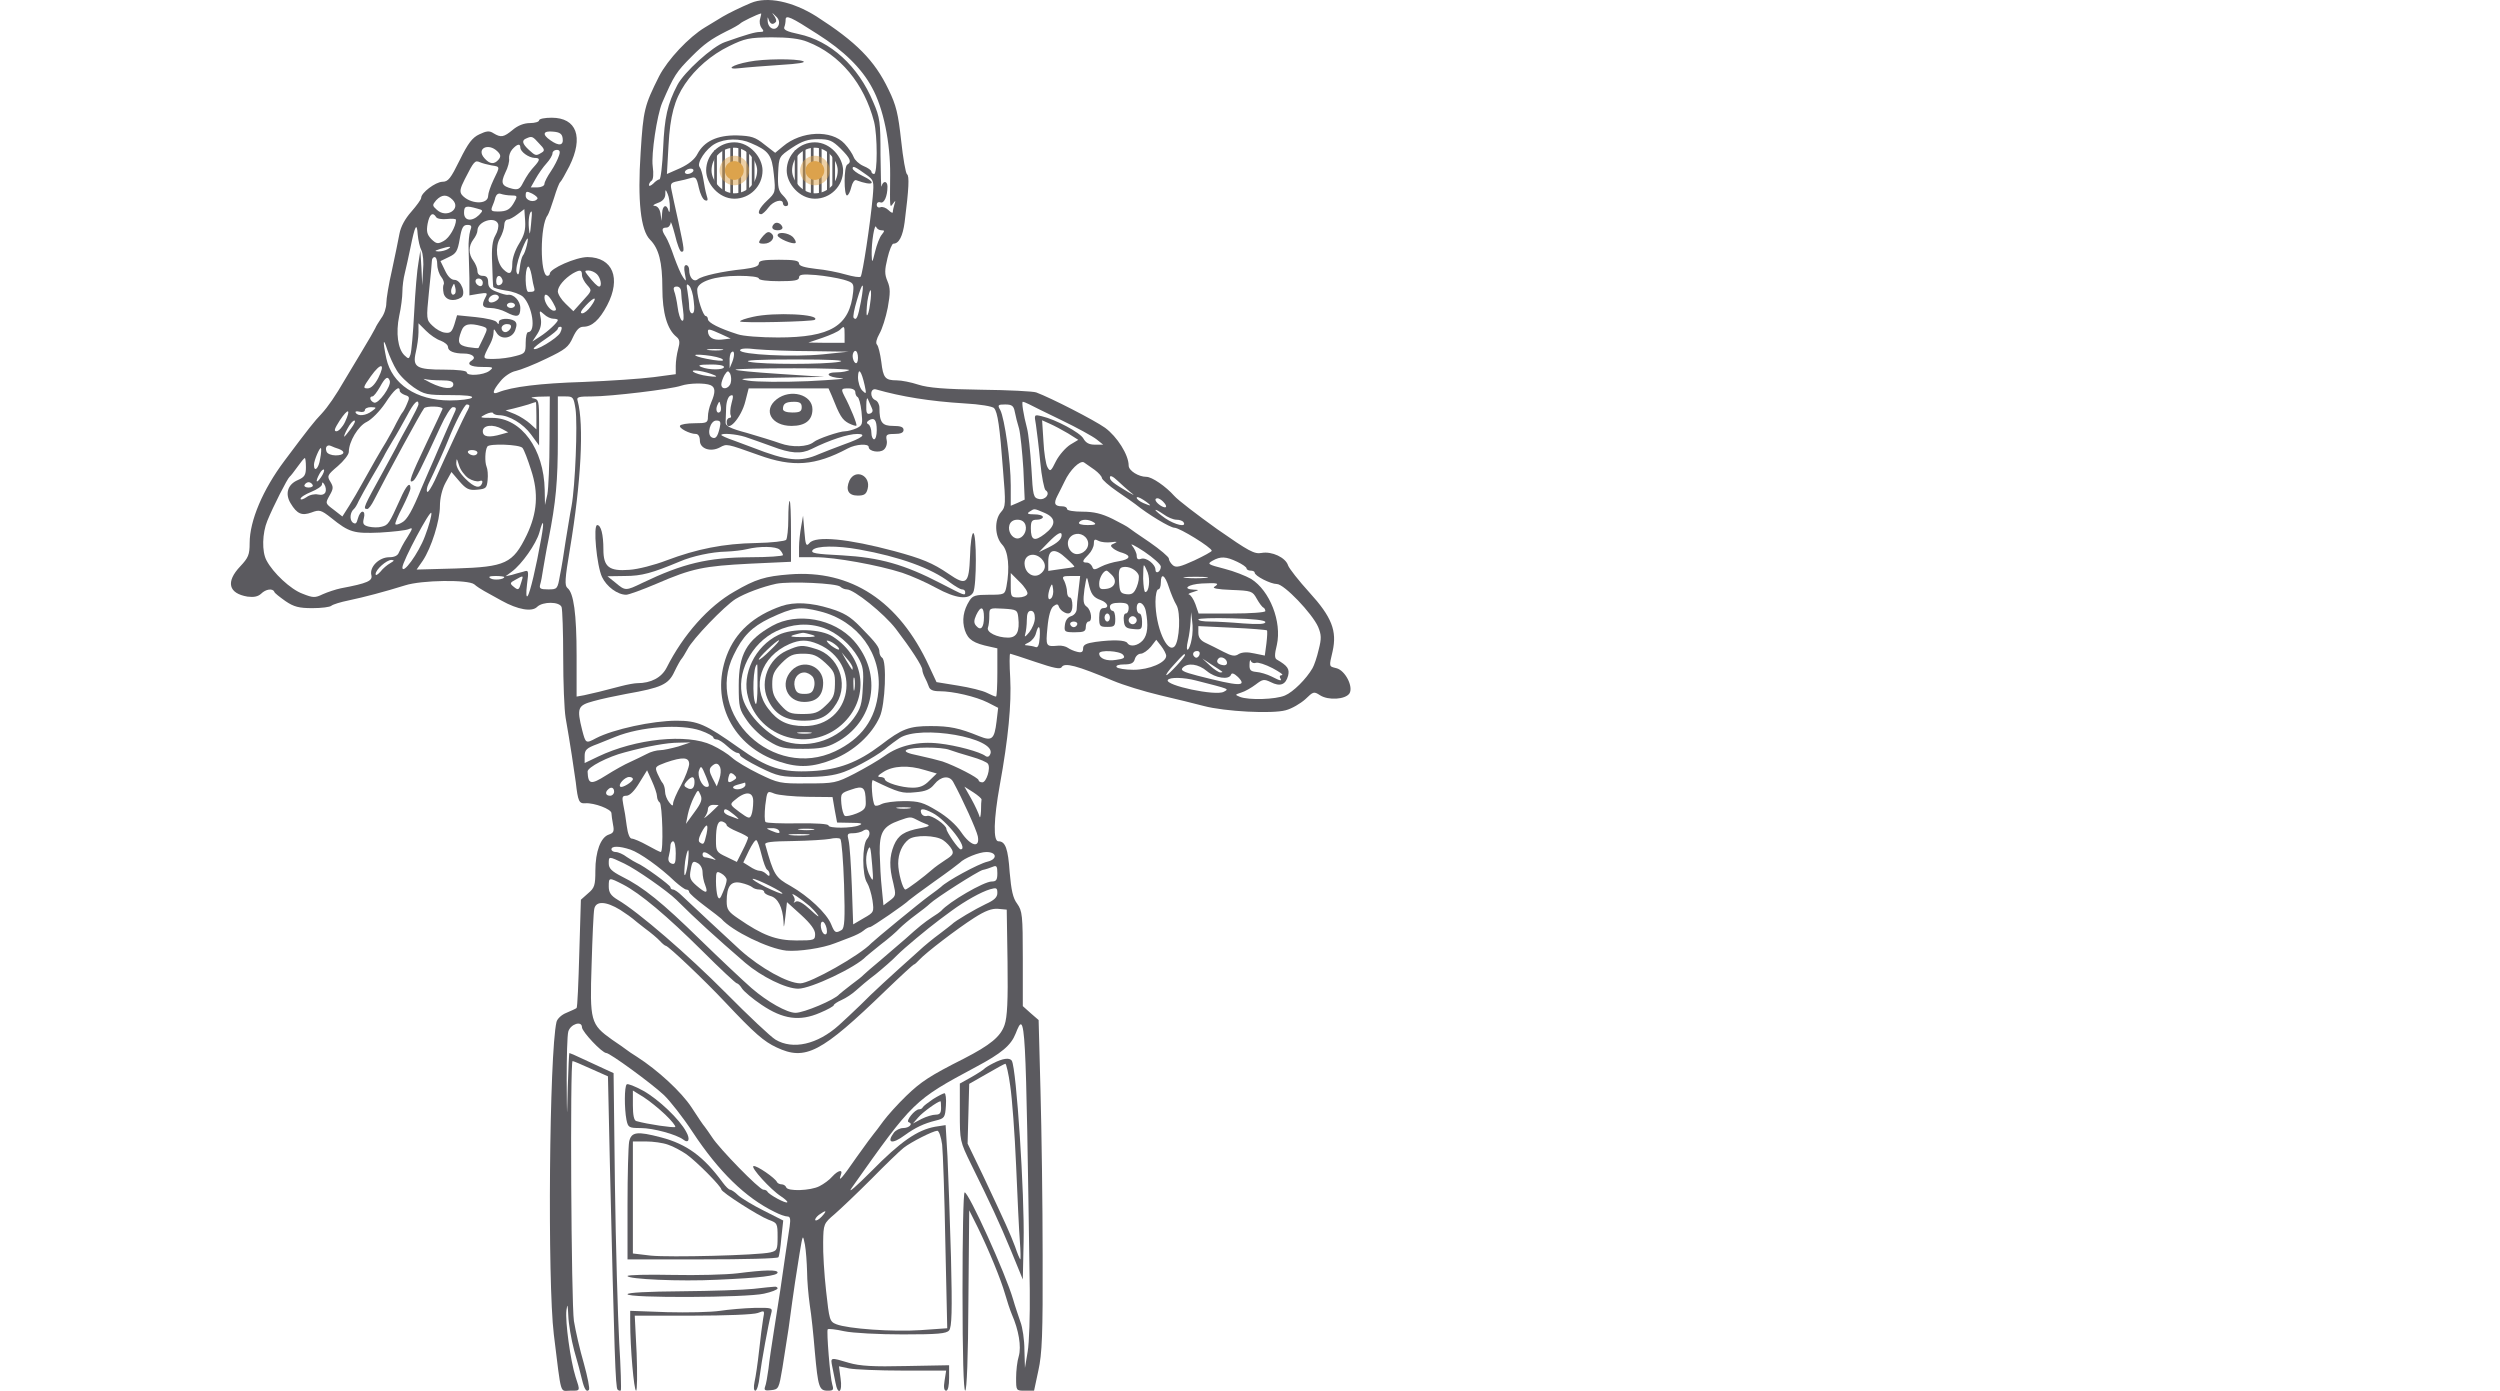 <svg width="931" height="518" viewBox="0 0 931 518" fill="none" xmlns="http://www.w3.org/2000/svg">
<style>

    .eye{
        animation: flashing 6s infinite;
    }
   
    
    @keyframes flashing {
         50% {
            opacity: 0;
        }
    }
    
</style>
<path d="M279.596 1.124C275.804 2.72 271.313 4.916 269.117 6.213C268.019 6.912 265.025 8.708 262.53 10.206C256.542 13.798 248.658 22.182 245.464 28.369C239.975 39.347 239.576 40.844 238.578 56.713C237.381 74.777 238.578 85.755 242.071 89.248C245.365 92.541 246.662 97.631 246.662 107.312C246.662 116.494 248.458 122.681 251.951 125.476C253.149 126.474 253.249 127.472 252.55 129.967C252.051 131.763 251.652 134.558 251.652 136.254V139.348L243.468 140.446C238.878 141.045 227.101 141.843 217.221 142.242C201.153 142.741 190.574 144.039 185.484 146.134C183.089 147.132 183.388 145.536 186.382 141.943C187.779 140.146 190.374 138.45 192.071 138.15C193.867 137.751 198.957 135.755 203.448 133.56C210.534 130.166 211.732 129.268 213.328 125.675C214.626 122.881 215.724 121.683 217.221 121.683C220.414 121.683 223.209 119.188 226.103 113.699C231.392 103.619 228.199 95.835 218.818 95.735C214.526 95.735 204.746 100.026 204.746 101.923C204.746 102.322 204.346 102.721 203.847 102.721C201.053 102.721 201.053 83.759 203.947 80.166C204.346 79.567 205.444 76.573 206.342 73.679C207.241 70.685 208.239 68.09 208.638 67.791C209.037 67.491 210.534 64.797 212.031 61.902C217.42 51.024 214.726 43.838 205.444 43.838C202.849 43.838 200.754 44.238 200.754 44.836C200.754 45.335 199.257 45.834 197.36 45.834C195.165 45.834 192.869 46.733 190.973 48.329C187.58 51.124 186.582 51.324 183.787 49.627C182.29 48.629 181.193 48.729 178.498 50.026C175.903 51.224 174.306 53.319 171.212 59.607C167.819 66.493 166.921 67.691 164.725 67.691C162.131 67.791 156.841 71.783 156.841 73.679C156.841 74.278 155.144 76.573 153.148 78.869C150.853 81.463 149.256 84.358 148.757 87.052C148.358 89.348 147.061 95.436 145.963 100.625C144.765 105.815 143.867 111.304 143.867 112.901C143.867 114.597 143.069 117.092 141.971 118.49C140.973 119.987 139.975 121.583 139.775 122.182C139.576 122.681 137.18 126.873 134.386 131.464C131.691 135.955 128.997 140.446 128.398 141.444C125.005 147.332 122.11 151.524 119.715 154.119C117.12 156.813 114.825 159.707 105.943 171.584C97.859 182.362 92.969 193.939 92.969 202.223C92.969 206.614 92.469 207.712 89.475 210.905C83.986 216.694 85.084 220.985 92.17 222.183C94.565 222.482 96.062 222.183 97.26 221.085C98.957 219.388 101.551 218.989 102.15 220.386C102.25 220.885 104.246 222.382 106.342 223.879C109.436 225.975 111.332 226.474 116.322 226.474C119.715 226.474 122.909 226.075 123.408 225.576C124.007 225.077 126.901 224.179 129.895 223.58C135.583 222.382 143.168 220.386 150.853 217.991C157.041 215.995 174.306 215.796 176.602 217.592C177.5 218.39 179.197 219.488 180.294 220.087C181.392 220.686 184.286 222.283 186.781 223.68C192.869 227.073 198.159 227.971 200.055 225.975C202.151 223.979 208.338 223.979 209.137 226.075C209.436 226.973 209.736 235.357 209.736 244.738C209.736 254.119 210.135 264.299 210.634 267.293C212.231 276.275 213.927 287.552 214.426 291.345C215.225 298.431 215.624 299.329 218.019 299.129C221.313 298.93 227.7 301.325 227.7 302.822C227.7 303.521 227.999 305.417 228.299 307.113C228.798 309.608 228.498 310.207 226.702 310.806C223.708 311.804 221.712 317.094 221.712 324.279C221.712 329.668 221.412 330.666 219.017 332.663L216.323 335.058L215.724 355.018C215.424 365.996 215.025 375.178 214.726 375.377C214.426 375.677 212.73 376.375 210.933 377.174C209.137 377.872 207.54 379.369 207.241 380.567C204.546 392.144 203.847 477.274 206.243 496.935C209.137 520.388 208.438 517.893 212.33 517.893C216.223 517.893 216.123 518.193 214.326 512.704C212.43 506.715 210.434 492.145 210.933 487.953C211.332 485.258 211.432 485.757 211.632 489.949C211.732 492.943 212.73 498.831 213.827 502.923C215.025 507.015 216.323 511.905 216.722 513.702C217.62 517.394 218.418 518.592 219.317 517.594C219.716 517.195 218.818 512.803 217.42 507.713C215.923 502.624 214.326 495.538 213.728 491.945C212.73 485.458 212.231 395.138 213.229 395.138C213.528 395.138 216.622 396.435 220.115 398.032L226.402 400.827L227.101 432.663C228.798 504.42 229.197 516.795 229.995 517.494C230.394 517.893 230.893 517.993 231.193 517.793C231.392 517.494 231.193 509.51 230.594 499.929C230.095 490.348 229.297 463.801 228.997 441.046L228.498 399.629L224.806 397.932C222.81 397.034 219.217 395.338 216.822 394.24C214.326 393.042 212.231 392.144 212.031 392.144C211.931 392.144 211.632 397.833 211.432 404.918C211.133 417.593 211.133 417.593 211.033 402.124C211.033 393.641 211.233 385.557 211.632 384.16C212.43 381.365 216.722 379.968 216.722 382.563C216.722 384.16 224.207 392.144 225.804 392.144C227.101 392.144 242.47 403.322 247.261 407.813C249.456 409.908 254.347 416.096 257.94 421.585C267.62 436.256 277.6 446.036 288.479 451.326C290.375 452.324 292.471 453.023 293.269 453.023C294.267 453.023 294.467 453.921 294.067 456.715C293.269 462.104 291.872 471.186 290.574 480.468C289.876 484.859 288.778 492.045 288.079 496.436C287.381 500.827 286.483 506.815 286.183 509.709C285.784 512.604 285.285 515.598 284.886 516.496C284.487 517.694 284.886 517.993 287.181 517.694C289.976 517.394 290.075 517.095 291.373 509.41C292.071 505.019 293.069 498.432 293.668 494.739C295.764 479.071 296.662 473.582 297.76 466.795C298.958 459.609 298.958 459.51 299.756 463.502C300.155 465.697 300.455 470.188 300.555 473.482C300.555 476.775 301.054 482.364 301.553 485.957C302.151 489.55 302.95 497.334 303.449 503.422C304.646 516.596 305.046 517.893 308.239 517.893C310.335 517.893 310.535 517.594 309.936 515.598C309.137 513.103 307.74 495.638 308.239 495.039C308.439 494.739 311.233 495.039 314.327 495.737C317.521 496.436 327.401 496.935 336.183 496.935C349.357 496.935 352.451 496.636 353.449 495.438C354.447 494.24 354.647 488.352 354.148 468.192C353.748 454.12 353.15 437.254 352.85 430.767L352.152 418.99L348.259 419.589C341.673 420.787 335.385 425.078 324.607 436.056C318.718 441.945 315.525 444.739 317.122 442.444C340.076 409.908 340.375 409.709 363.429 397.334C373.01 392.244 376.503 389.25 378.2 384.958C381.892 375.577 381.992 378.272 383.489 480.468C383.589 489.749 383.29 500.129 382.691 503.422L381.693 509.41L381.493 502.723C381.493 499.031 380.795 494.24 379.996 492.244C379.298 490.148 378 486.456 377.302 483.961C374.507 474.28 360.735 444.04 359.238 444.04C358.739 444.04 358.439 460.607 358.439 480.967C358.439 504.62 358.838 517.893 359.437 517.893C360.036 517.893 360.535 505.518 360.635 484.26L360.934 450.727L364.128 457.114C368.22 465.498 372.711 476.376 374.307 481.965C375.006 484.46 376.104 487.753 376.803 489.45C379.397 495.338 380.395 501.526 379.397 505.019C378.799 506.915 378.399 510.508 378.399 513.103C378.399 517.893 378.399 517.893 381.693 517.893H385.086L386.683 510.408C388.08 504.121 388.379 496.935 388.28 467.693C388.28 448.332 387.88 420.687 387.481 406.216L386.783 379.868L383.789 377.274L380.894 374.679V357.014C380.894 340.746 380.695 339.249 378.799 336.555C377.202 334.459 376.603 331.565 376.004 324.878C375.405 315.996 374.407 313.301 371.812 313.301C369.816 313.301 370.016 305.217 372.311 292.443C375.505 274.978 376.703 262.103 376.204 252.522C375.904 247.532 375.904 243.44 376.204 243.44C376.403 243.44 380.695 244.838 385.685 246.534C392.471 248.83 394.866 249.329 395.365 248.43C396.463 246.634 400.954 247.832 414.527 253.52C418.32 255.117 426.104 257.512 431.992 258.91C437.981 260.307 445.266 262.103 448.26 262.902C456.144 264.997 473.809 265.896 478.799 264.498C481.095 263.9 484.288 262.003 486.085 260.407C489.079 257.512 489.278 257.413 491.574 258.91C494.667 260.906 501.055 260.506 502.552 258.211C504.049 255.716 500.955 249.628 497.662 248.83C494.867 248.131 494.867 248.43 496.264 242.542C497.961 234.957 495.965 229.768 487.582 220.586C483.59 216.195 480.097 211.704 479.697 210.606C478.799 207.612 473.609 205.217 469.817 205.915C467.122 206.414 465.126 205.316 453.25 197.033C445.865 191.743 438.679 186.254 437.282 184.658C434.188 181.165 428.998 177.572 426.903 177.572C424.008 177.572 420.316 175.276 420.316 173.38C420.316 169.388 416.024 162.602 411.533 159.308C407.441 156.414 391.473 148.23 385.884 146.134C384.787 145.735 375.605 145.236 365.425 145.136C351.952 144.937 345.665 144.438 341.972 143.24C339.277 142.342 335.684 141.643 333.988 141.643C329.597 141.643 328.898 140.745 328.199 134.757C327.8 131.763 327.102 128.869 326.603 128.37C326.004 127.771 326.403 126.274 327.501 124.278C328.499 122.581 329.896 118.19 330.595 114.597C331.593 109.108 331.593 107.312 330.495 104.717C329.397 102.122 329.397 100.625 330.495 96.134C331.193 93.14 332.191 90.745 332.69 90.745C334.786 90.745 336.183 87.95 336.882 82.761C338.479 70.186 338.679 65.495 337.78 64.896C337.281 64.597 336.283 58.908 335.585 52.322C334.487 42.441 333.788 39.248 330.894 33.359C325.704 22.481 318.818 15.595 304.048 6.114C295.165 0.525 285.684 -1.471 279.596 1.124ZM283.089 6.912C282.69 8.11 282.99 9.607 283.588 10.405C284.586 11.603 284.487 11.902 282.99 11.902C281.293 11.902 278.099 12.8 269.916 15.694C265.325 17.291 254.746 26.872 252.251 31.663C248.558 38.749 247.46 43.739 246.961 55.016C246.662 61.503 246.063 66.793 245.564 66.793C245.165 66.793 244.067 67.491 243.269 68.389C242.371 69.188 241.672 69.487 241.672 68.888C241.672 68.389 242.171 67.591 242.67 67.292C243.269 66.892 243.468 64.797 243.069 61.902C242.47 57.411 244.666 42.94 246.562 38.349C251.053 27.97 251.752 26.872 257.74 20.884C262.231 16.393 264.726 14.597 270.415 11.703C273.009 10.505 275.305 9.108 275.604 8.808C276.004 8.209 281.992 5.315 283.389 5.016C283.588 4.916 283.389 5.814 283.089 6.912ZM289.976 9.307C288.978 11.802 286.083 10.804 285.884 7.91C285.784 6.413 285.884 6.114 286.183 7.112C286.782 9.008 287.78 9.407 288.878 8.209C289.277 7.91 288.978 6.912 288.379 6.014C287.281 4.517 287.381 4.517 288.878 6.014C289.976 6.912 290.375 8.209 289.976 9.307ZM304.447 12.7C314.227 18.888 320.914 25.475 324.706 32.561C328.998 40.246 331.593 53.22 331.493 65.096C331.393 77.871 331.293 77.571 332.591 75.775C333.489 74.577 333.589 74.577 333.09 76.074C332.79 77.072 332.491 78.37 332.491 78.968C332.491 79.467 331.792 79.168 330.894 78.27C329.996 77.371 328.599 76.873 327.9 77.172C327.102 77.471 326.503 77.072 326.503 76.274C326.503 75.475 327.102 75.076 327.9 75.376C329.197 75.874 330.495 73.18 330.495 69.487C330.495 67.292 328.798 67.192 328.299 69.388C328.1 70.286 328 65.096 327.9 57.711C327.9 45.535 327.7 43.739 325.205 38.05C319.617 24.577 309.237 15.195 297.461 12.7C293.169 11.802 291.672 11.104 292.071 10.106C292.371 9.407 292.57 8.11 292.57 7.311C292.57 5.415 294.566 6.313 304.447 12.7ZM300.754 15.595C312.83 20.285 321.812 31.164 325.505 45.335C326.802 50.525 326.802 64.797 325.505 64.797C325.006 64.797 324.507 64.397 324.507 63.898C324.507 63.399 323.209 62.501 321.513 61.803C319.916 61.104 318.319 59.607 317.92 58.509C317.521 57.411 316.024 55.116 314.527 53.519C309.636 48.23 298.359 48.729 291.572 54.517L288.678 56.912L284.686 53.819C281.193 51.024 279.896 50.625 274.407 50.425C267.021 50.325 262.231 52.621 259.736 57.312C258.738 59.308 256.542 61.104 253.349 62.601L248.359 64.797L248.957 54.118C249.556 43.14 251.153 37.152 255.045 31.363C258.938 25.575 264.926 20.385 271.512 17.192C277.401 14.297 278.998 13.998 287.281 13.898C293.668 13.898 297.86 14.397 300.754 15.595ZM209.536 51.523C209.935 54.218 208.139 54.517 204.945 52.222C201.752 50.026 202.251 48.629 206.043 49.028C208.438 49.228 209.336 49.827 209.536 51.523ZM200.754 53.419C202.849 55.515 202.949 56.114 201.752 56.812C199.656 58.11 199.456 58.11 196.961 55.815C194.466 53.519 194.167 52.222 196.063 51.523C198.059 50.625 198.358 50.725 200.754 53.419ZM279.696 53.319C286.283 56.114 287.481 57.711 288.179 64.996C288.878 71.583 288.778 71.783 285.684 74.677C282.69 77.471 281.692 79.767 283.489 79.767C283.888 79.767 285.185 78.669 286.183 77.272C287.98 74.777 291.572 73.879 291.572 75.775C291.572 76.274 292.071 76.773 292.57 76.773C294.167 76.773 293.668 74.876 291.572 72.781C289.876 71.084 289.576 69.687 289.776 64.497C290.075 58.309 290.075 58.309 294.966 55.016C298.758 52.521 300.854 51.822 304.646 51.822C308.838 51.822 309.936 52.322 313.03 55.316C316.722 59.008 317.221 60.306 315.525 61.304C314.227 62.102 314.227 72.781 315.425 72.781C315.924 72.781 316.622 71.383 317.022 69.687C317.421 67.99 318.219 66.892 318.818 67.092C325.205 69.487 326.902 68.19 321.014 65.395C319.118 64.497 317.521 63.3 317.521 62.701C317.521 61.603 318.519 62.102 322.81 65.196C325.405 67.092 325.505 67.491 325.006 73.28C324.108 83.26 321.213 102.222 320.515 103.02C320.215 103.42 317.72 103.02 314.926 102.222C312.231 101.424 307.241 100.426 303.848 100.126C299.557 99.627 297.561 99.028 297.561 98.13C297.561 97.032 295.764 96.733 290.075 96.733C284.287 96.733 282.59 97.032 282.59 98.13C282.59 99.128 280.894 99.727 276.902 100.226C269.017 101.024 261.433 102.721 259.836 104.018C258.339 105.216 256.642 103.42 256.642 100.426C256.642 99.527 256.143 98.729 255.544 98.729C254.746 98.729 254.646 99.827 255.045 101.923C255.644 104.917 255.544 105.016 254.347 103.22C253.548 102.122 252.151 98.729 251.053 95.735C250.055 92.741 248.658 89.348 247.959 88.25C246.263 85.655 246.363 84.757 248.159 84.757C248.957 84.757 249.656 83.958 249.756 82.96C249.756 82.062 250.454 84.058 251.353 87.451C252.151 90.945 253.249 93.739 253.748 93.739C254.945 93.739 254.945 93.439 252.65 82.661C251.452 77.471 250.355 72.082 250.055 70.685C249.556 68.389 249.856 67.99 252.351 67.491C253.848 67.192 256.043 66.693 257.241 66.294C259.037 65.695 259.437 66.194 260.235 69.886C260.734 72.182 261.732 74.278 262.53 74.577C263.628 74.976 263.728 74.477 263.129 72.681C262.73 71.383 262.231 68.689 261.932 66.793C261.632 64.896 261.033 62.801 260.534 62.202C259.337 60.705 262.93 55.316 266.323 53.519C270.015 51.523 275.604 51.423 279.696 53.319ZM193.767 54.916C193.767 56.513 196.861 58.709 199.057 58.809C201.053 58.809 201.153 59.407 199.556 61.304C197.261 63.799 196.263 65.296 194.765 68.09C193.668 70.385 192.869 70.785 190.773 70.286C186.781 69.288 186.382 68.19 188.179 64.298C189.177 62.401 189.775 60.006 189.576 59.008C189.476 58.01 189.975 56.513 190.773 55.615C192.57 53.619 193.767 53.319 193.767 54.916ZM185.284 56.413C186.482 57.611 186.582 58.309 185.684 59.407C184.087 61.304 182.39 61.204 180.394 58.908C177.201 55.316 181.891 53.02 185.284 56.413ZM208.139 58.01C207.74 59.308 206.442 61.902 205.145 63.799C203.847 65.695 202.75 67.791 202.75 68.489C202.75 69.188 201.552 69.787 200.155 69.787H197.66L199.456 66.593C200.454 64.797 202.251 62.202 203.548 60.805C204.746 59.507 205.744 57.81 205.744 57.112C205.744 56.413 206.442 55.815 207.34 55.815C208.438 55.815 208.738 56.413 208.139 58.01ZM183.089 61.603C186.282 62.102 186.282 61.902 183.787 66.992C182.69 69.288 181.791 71.982 181.791 72.88C181.791 76.374 175.005 76.074 172.011 72.581C171.113 71.383 171.312 70.186 173.109 66.693C176.502 60.006 176.901 59.607 178.698 60.405C179.596 60.805 181.492 61.304 183.089 61.603ZM258.139 63.799C257.84 64.298 256.842 64.797 256.043 64.797C255.245 64.797 254.846 64.298 255.145 63.799C255.445 63.2 256.443 62.801 257.241 62.801C258.039 62.801 258.439 63.2 258.139 63.799ZM200.155 73.978C199.057 75.675 195.764 74.777 195.764 72.88C195.764 71.184 196.063 71.084 198.159 72.082C199.456 72.781 200.354 73.579 200.155 73.978ZM249.456 77.272C249.456 78.869 249.257 79.467 248.957 78.469C248.259 75.775 246.662 76.473 246.562 79.467L246.363 82.262L245.963 79.467C245.664 77.771 244.866 76.773 243.868 76.673C242.87 76.673 243.269 76.174 244.965 75.575C246.762 74.976 247.66 73.879 247.76 72.481C247.76 70.385 247.86 70.385 248.658 72.282C249.157 73.379 249.456 75.575 249.456 77.272ZM190.374 72.781C192.57 72.781 192.769 72.98 191.672 74.976C190.075 77.97 188.877 78.769 185.384 78.769C183.089 78.769 182.69 78.469 183.288 76.972C183.688 76.074 184.286 74.477 184.486 73.479C184.885 72.382 185.584 71.882 186.482 72.182C187.28 72.481 189.077 72.781 190.374 72.781ZM168.518 74.377C171.911 77.771 166.322 81.463 162.729 78.17C160.933 76.573 160.933 76.374 162.43 74.577C164.526 72.382 166.422 72.282 168.518 74.377ZM177.7 77.671C179.995 78.27 179.995 78.37 178.398 80.066C175.703 82.661 172.809 82.262 172.809 79.268C172.809 76.673 173.508 76.473 177.7 77.671ZM193.368 90.645C191.871 93.04 190.773 96.134 190.773 98.23C190.773 102.022 189.775 102.621 187.38 100.226C184.885 97.731 184.286 91.843 186.183 88.749C187.081 87.152 187.779 84.956 187.779 83.859C187.779 82.661 188.378 81.763 189.077 81.763C189.676 81.763 191.372 80.865 192.769 79.767L195.264 77.871L195.564 82.262C195.764 85.555 195.264 87.551 193.368 90.645ZM197.76 83.459C197.36 87.651 197.261 87.851 196.961 84.956C196.662 81.962 197.161 78.769 197.959 78.769C198.159 78.769 198.059 80.865 197.76 83.459ZM162.43 80.865C162.729 81.463 164.626 81.763 166.422 81.563C168.318 81.364 169.815 81.463 169.815 81.863C169.815 84.358 167.32 88.649 165.224 89.747C163.029 90.945 162.53 90.845 160.634 89.048C159.037 87.352 158.737 86.254 159.236 83.36C159.935 79.767 161.133 78.769 162.43 80.865ZM185.484 83.36C185.783 84.258 185.384 86.154 184.486 87.651C183.388 89.547 182.989 92.342 183.288 98.23C183.388 102.621 183.588 106.513 183.688 106.813C183.688 107.212 185.883 107.811 188.378 108.21C190.973 108.509 193.767 109.607 194.765 110.505C198.259 113.899 199.756 123.679 196.662 123.679C196.163 123.679 195.764 125.476 195.764 127.671C195.764 131.364 195.564 131.663 192.071 132.561C189.975 133.16 186.382 133.659 183.987 133.659C179.496 133.659 179.496 133.959 182.59 127.971C183.288 126.673 183.787 124.877 183.787 123.979C183.887 122.282 183.887 122.282 184.885 123.879C186.482 126.673 190.674 126.174 191.871 122.981C192.57 120.985 192.47 120.186 191.572 119.488C189.576 118.29 185.783 118.589 185.783 119.887C185.783 120.885 185.584 120.885 184.985 119.987C184.586 119.288 181.093 118.49 177.201 118.09L170.214 117.392L169.216 120.785C168.318 123.579 167.719 124.178 165.723 123.879C164.426 123.779 162.33 122.581 161.033 121.284C158.737 119.088 158.737 118.789 159.735 108.809C160.334 103.12 160.833 97.93 160.833 97.132C160.833 96.334 161.332 95.735 161.831 95.735C162.43 95.735 162.829 96.933 162.829 98.43C162.829 100.026 163.528 102.122 164.326 103.12C165.125 104.118 165.524 105.416 165.224 105.915C164.925 106.414 164.925 107.911 165.224 109.308C165.923 111.803 168.917 112.501 171.711 110.805C173.707 109.507 171.711 104.218 169.216 104.218C168.019 104.218 166.721 102.921 165.723 100.725L164.027 97.232L167.121 95.735C169.915 94.438 170.414 93.539 171.212 88.948C171.911 84.757 172.51 83.759 174.007 83.759C175.604 83.759 175.803 84.158 175.105 85.954C174.705 87.252 174.406 90.246 174.506 92.741C174.606 95.236 174.705 100.126 174.805 103.619V110.006L178.298 109.408C181.492 108.909 181.692 109.008 180.793 110.705C179.197 113.699 179.596 114.697 182.69 114.697C184.286 114.697 186.881 115.396 188.378 116.194C192.57 118.39 193.767 118.09 193.767 114.697C193.767 112.002 191.272 109.408 189.077 109.807C188.678 109.907 186.781 109.408 185.085 108.709C182.59 107.811 181.791 106.913 181.791 105.116C181.791 103.42 181.193 102.721 179.795 102.721C178.498 102.721 177.799 102.022 177.799 100.925C177.799 99.927 177.101 98.23 176.302 97.132C174.406 94.637 174.406 91.643 176.302 89.148C177.101 88.15 177.799 86.653 177.799 85.855C177.799 82.461 184.286 80.366 185.484 83.36ZM156.941 93.24C157.54 94.438 157.839 97.731 157.54 100.725L157.24 106.214L156.941 99.727L156.542 93.24L155.843 97.731C155.344 100.226 154.645 108.509 154.246 116.194C153.847 123.879 153.248 130.965 152.849 132.062C152.25 133.759 152.15 133.759 150.554 132.262C148.158 129.867 147.36 123.979 148.657 117.691C149.356 114.597 149.855 110.505 149.855 108.609C149.855 106.713 150.254 103.619 150.753 101.723C151.252 99.827 152.15 95.535 152.849 92.242C154.546 83.859 155.244 82.661 155.544 87.252C155.743 89.448 156.342 92.142 156.941 93.24ZM328.199 85.755C329.497 85.755 329.497 85.954 328.399 87.352C327.601 88.25 326.503 91.144 325.904 93.639C324.806 98.13 324.706 98.13 324.607 94.737C324.507 90.346 325.704 82.861 326.303 84.557C326.503 85.156 327.401 85.755 328.199 85.755ZM196.163 91.444C195.764 93.04 195.165 94.737 194.666 95.236C194.266 95.835 193.767 97.831 193.568 99.727C193.268 102.222 192.969 102.721 192.47 101.623C191.971 100.725 192.57 97.631 193.767 94.438C196.063 88.45 197.261 86.952 196.163 91.444ZM166.821 92.741C166.023 93.24 164.426 93.639 163.328 93.639C161.731 93.539 161.731 93.439 163.827 92.741C167.32 91.643 168.618 91.643 166.821 92.741ZM198.957 107.312C199.257 108.509 198.857 108.709 196.762 108.709C195.564 108.709 195.364 100.426 196.562 99.328C196.961 98.929 197.56 100.326 197.959 102.422C198.259 104.517 198.758 106.713 198.957 107.312ZM216.722 102.422C216.722 103.32 217.62 105.016 218.618 106.114C220.514 108.21 220.514 108.21 217.021 112.002L213.528 115.895L210.634 113.1C209.037 111.603 207.74 109.507 207.74 108.509C207.74 106.613 210.235 103.719 213.328 101.823C216.023 100.326 216.722 100.426 216.722 102.422ZM222.311 102.122C223.708 103.519 224.307 106.713 223.109 106.713C222.51 106.713 221.013 105.216 218.818 102.422C217.62 100.925 217.72 100.725 219.117 100.725C220.115 100.725 221.512 101.324 222.311 102.122ZM314.028 104.118C317.82 105.216 318.02 105.515 317.72 108.709C316.423 121.384 309.437 125.675 289.676 125.675C283.389 125.675 276.602 125.176 274.706 124.478C267.82 122.282 263.728 120.186 263.628 118.889C263.628 118.29 263.229 117.691 262.83 117.691C261.832 117.691 259.636 110.905 259.636 107.911C259.636 104.917 266.123 102.721 275.105 102.721C279.397 102.721 282.59 103.12 282.59 103.719C282.59 104.318 285.784 104.717 290.075 104.717C295.864 104.717 297.561 104.418 297.561 103.32C297.561 102.222 298.858 102.022 303.848 102.422C307.241 102.721 311.832 103.519 314.028 104.118ZM187.081 104.118C187.38 104.917 186.981 105.815 186.183 106.114C185.284 106.513 184.785 106.014 184.785 104.717C184.785 102.422 186.282 102.022 187.081 104.118ZM179.795 105.316C179.795 106.214 179.296 106.713 178.598 106.513C176.801 105.915 176.502 103.719 178.199 103.719C179.097 103.719 179.795 104.418 179.795 105.316ZM169.416 109.408C168.318 110.505 167.52 108.809 168.318 107.012C169.117 105.316 169.117 105.316 169.516 107.012C169.815 108.01 169.715 109.108 169.416 109.408ZM258.339 112.102C258.738 115.196 258.538 116.693 257.74 116.693C257.141 116.693 256.642 115.595 256.642 114.298C256.642 113 256.343 110.406 256.043 108.609C255.544 105.915 255.644 105.416 256.642 106.414C257.341 107.012 258.139 109.607 258.339 112.102ZM320.615 112.302C319.517 118.19 318.918 119.488 317.92 118.39C317.521 118.09 318.12 115.096 319.118 111.803C321.313 104.318 322.012 104.617 320.615 112.302ZM253.648 108.609C253.648 109.607 253.947 112.601 254.347 115.196C254.746 118.39 254.646 119.787 253.947 119.388C253.349 118.989 252.65 116.793 252.351 114.398C252.051 112.102 251.452 109.308 251.053 108.41C250.654 107.212 250.953 106.713 252.051 106.713C252.949 106.713 253.648 107.511 253.648 108.609ZM324.008 113.2C323.708 115.795 323.11 117.691 322.81 117.392C322.611 117.092 322.71 114.797 323.01 112.202C323.409 109.707 324.008 107.811 324.207 108.11C324.507 108.41 324.407 110.705 324.008 113.2ZM185.783 110.705C185.783 111.903 182.989 113.2 182.191 112.402C181.292 111.503 182.789 109.707 184.386 109.707C185.185 109.707 185.783 110.206 185.783 110.705ZM205.943 112.701C207.34 115.196 207.34 115.695 206.243 115.695C204.845 115.695 202.75 112.801 202.75 110.805C202.75 108.809 204.247 109.707 205.943 112.701ZM220.015 114.098C219.017 115.496 217.62 116.693 216.822 116.693C215.824 116.693 216.422 115.595 218.219 113.699C221.512 110.206 222.71 110.406 220.015 114.098ZM191.771 113.699C191.771 114.198 191.073 114.697 190.274 114.697C189.476 114.697 188.777 114.198 188.777 113.699C188.777 113.1 189.476 112.701 190.274 112.701C191.073 112.701 191.771 113.1 191.771 113.699ZM206.043 118.689C206.941 118.689 207.74 118.889 207.74 119.188C207.74 119.987 204.047 123.48 201.053 125.376L198.259 127.172L200.155 124.278C201.352 122.382 201.752 120.486 201.352 118.39C200.754 115.496 200.853 115.496 202.55 116.993C203.548 117.991 205.145 118.689 206.043 118.689ZM164.127 126.873C165.624 127.472 166.821 128.47 166.821 129.168C166.821 130.765 169.017 131.663 172.809 131.663C175.803 131.663 177.5 133.06 175.803 134.158C173.508 135.556 175.105 136.653 179.496 136.653C183.787 136.653 183.987 136.753 182.191 138.15C179.995 139.747 173.807 140.146 173.807 138.649C173.807 138.051 170.414 137.651 165.524 137.651C155.045 137.651 153.548 136.753 154.845 131.164C155.344 128.969 155.843 125.675 155.843 123.779V120.386L158.638 123.18C160.135 124.677 162.53 126.374 164.127 126.873ZM179.496 121.484C181.692 122.182 181.692 122.282 180.095 125.675C179.197 127.571 178.298 129.368 178.199 129.567C177.999 129.767 176.302 129.567 174.306 129.268C170.614 128.569 170.214 127.472 171.811 123.28C172.809 120.585 174.805 120.186 179.496 121.484ZM190.175 122.182C189.775 122.981 188.977 123.679 188.179 123.679C187.38 123.679 186.781 122.981 186.781 122.182C186.781 121.384 187.68 120.685 188.777 120.685C190.075 120.685 190.574 121.184 190.175 122.182ZM208.638 123.879C207.64 125.975 198.758 131.264 198.758 129.767C198.758 129.468 200.853 127.771 203.249 126.174C205.744 124.478 207.74 122.881 207.74 122.382C207.74 121.983 208.139 121.683 208.738 121.683C209.336 121.683 209.336 122.482 208.638 123.879ZM314.527 124.677V127.671H307.84L301.054 127.571L306.343 125.775C309.237 124.777 312.131 123.48 312.83 122.781C314.427 121.184 314.527 121.384 314.527 124.677ZM268.419 124.378L272.111 126.074L268.718 126.474C265.624 126.773 263.728 125.675 263.628 123.38C263.628 122.382 264.227 122.482 268.419 124.378ZM147.759 137.951C148.857 139.847 151.751 142.641 154.047 144.238C158.039 146.933 159.037 147.132 167.52 147.132C173.608 147.132 176.402 147.432 175.703 148.13C175.204 148.629 171.512 149.128 167.52 149.128C155.045 149.128 145.963 143.041 143.867 133.46C142.47 126.873 142.669 125.276 144.266 130.366C145.065 132.661 146.562 136.055 147.759 137.951ZM268.918 130.366C267.62 130.565 265.425 130.565 263.928 130.366C262.331 130.166 263.429 129.967 266.123 129.967C268.918 129.967 270.115 130.166 268.918 130.366ZM301.952 130.765L316.024 130.965L306.343 131.963C295.365 133.06 275.604 132.062 275.604 130.466C275.604 129.767 277.7 129.567 281.692 130.066C285.085 130.366 294.167 130.765 301.952 130.765ZM272.71 134.757L271.712 137.152V134.558C271.612 133.16 271.912 131.663 272.311 131.264C273.508 130.066 273.708 132.162 272.71 134.757ZM319.517 133.26C319.517 134.657 319.118 135.556 318.519 135.156C318.02 134.857 317.521 133.659 317.521 132.561C317.521 131.563 318.02 130.665 318.519 130.665C319.118 130.665 319.517 131.863 319.517 133.26ZM269.117 133.859C269.716 134.458 268.518 134.458 265.624 134.059C258.638 132.961 256.243 131.563 262.63 132.262C265.624 132.561 268.618 133.26 269.117 133.859ZM312.531 134.757C306.642 135.755 284.187 135.755 279.097 134.757C276.503 134.158 282.491 133.859 296.063 133.859C309.636 133.859 315.425 134.158 312.531 134.757ZM140.873 140.745C139.576 143.24 138.178 144.637 136.881 144.637C135.084 144.637 135.184 144.238 138.079 140.146C141.871 134.857 143.667 135.156 140.873 140.745ZM269.616 136.653C269.616 137.851 263.928 137.851 261.133 136.653C259.636 136.055 260.534 135.755 264.427 135.755C267.221 135.655 269.616 136.055 269.616 136.653ZM316.223 137.851C315.525 138.25 313.529 138.649 311.832 138.649C306.742 138.649 307.94 140.546 313.329 140.845C315.924 141.045 310.435 141.444 301.054 141.943C291.772 142.342 281.592 142.242 278.598 141.743C274.107 141.045 276.103 140.845 290.075 140.645L307.042 140.346L290.275 139.248C280.994 138.649 273.608 137.951 273.908 137.651C274.207 137.352 284.087 137.152 295.864 137.152C307.64 137.152 316.822 137.452 316.223 137.851ZM266.123 139.747C267.421 140.346 266.522 140.446 263.628 140.047C261.133 139.747 258.738 138.949 258.139 138.45C257.041 137.352 262.73 138.25 266.123 139.747ZM272.111 142.641C271.413 144.937 268.618 145.336 268.618 143.14C268.618 142.342 269.217 140.745 269.816 139.647C270.914 137.951 271.213 137.951 271.912 139.148C272.311 140.047 272.411 141.544 272.111 142.641ZM322.012 143.54C322.71 146.733 322.611 146.933 321.114 145.436C320.215 144.538 319.517 142.242 319.517 140.446C319.617 136.554 320.814 138.15 322.012 143.54ZM145.164 141.843C145.763 143.839 140.873 150.625 139.276 149.927C137.779 149.328 137.38 147.631 138.677 147.631C139.176 147.631 140.374 146.035 141.472 144.138C143.468 140.446 144.466 139.847 145.164 141.843ZM164.426 141.643C167.62 141.643 168.817 142.043 168.817 143.14C168.817 145.136 165.224 144.937 160.334 142.542C158.139 141.444 157.141 140.845 158.139 141.144C159.137 141.444 162.031 141.643 164.426 141.643ZM264.626 143.44C266.423 144.238 266.522 146.035 264.826 149.927C264.127 151.524 263.628 153.819 263.628 155.216C263.628 157.412 263.229 157.612 258.738 157.612C255.944 157.612 253.548 158.011 253.249 158.51C252.65 159.408 256.842 161.604 259.137 161.604C260.035 161.604 260.634 162.602 260.634 164.099C260.634 167.093 264.626 168.49 268.119 166.594C270.714 165.196 270.514 165.196 282.59 169.488C295.265 174.079 303.549 173.48 315.724 166.993C318.718 165.396 323.509 165.097 323.509 166.494C323.509 168.091 327.501 168.789 329.098 167.492C329.996 166.793 330.495 165.196 330.195 163.899C329.796 161.903 330.195 161.604 333.09 161.604C335.485 161.604 336.483 161.105 336.483 160.107C336.483 159.009 335.385 158.61 332.591 158.61C328.499 158.61 327.501 157.312 327.501 151.823C327.501 150.625 326.802 149.328 326.004 149.029C323.808 148.13 324.008 144.338 326.303 145.037C335.784 147.731 346.164 149.428 359.138 150.226C364.826 150.526 369.717 151.324 370.216 152.023C371.513 153.52 372.311 158.709 373.509 174.877C374.607 187.751 374.507 188.749 372.81 190.646C370.216 193.54 370.415 199.827 373.21 202.821C375.505 205.217 376.104 211.504 374.806 218.39C374.208 221.384 374.108 221.484 368.319 221.484C363.329 221.484 362.232 221.784 361.034 223.68C358.739 227.273 358.14 231.065 359.337 234.758C360.535 238.251 362.531 239.548 368.719 240.846L371.413 241.444V250.426C371.413 255.417 371.214 259.409 370.914 259.409C370.515 259.409 369.118 258.81 367.521 258.011C366.024 257.213 361.134 256.015 356.742 255.317L348.758 254.019L345.964 248.031C334.786 223.78 316.922 212.103 294.067 213.899C284.886 214.598 281.393 215.696 273.508 220.287C263.828 225.776 254.446 236.355 248.259 248.63C246.363 252.323 242.47 254.419 237.281 254.419C236.283 254.419 233.588 254.918 231.293 255.516C224.905 257.213 220.414 258.311 217.52 258.91L214.726 259.409V244.239C214.726 228.47 213.628 220.786 211.332 218.989C210.235 218.091 210.334 215.696 212.231 204.518C216.422 179.468 217.52 158.111 215.125 149.328C214.626 147.831 215.324 147.631 220.514 147.631C227.5 147.631 249.955 144.937 253.648 143.639C256.642 142.641 262.53 142.542 264.626 143.44ZM148.857 145.536C148.857 146.035 149.755 146.733 150.853 147.132C152.55 147.631 152.649 148.031 151.552 150.426C150.953 151.923 150.154 153.32 149.855 153.62C149.556 153.919 148.558 155.715 147.56 157.612C146.661 159.508 144.865 162.701 143.767 164.598C141.671 167.991 138.677 173.181 134.585 180.566C133.587 182.462 131.492 185.955 130.094 188.25L127.5 192.342L124.306 189.847C121.112 187.452 121.112 187.452 122.709 184.558C124.206 181.963 124.206 181.364 123.009 179.368C121.711 177.272 121.911 176.873 125.803 173.58C127.999 171.683 129.895 169.288 129.895 168.29C129.895 164.498 133.388 158.61 136.582 157.113C138.378 156.214 141.372 153.22 143.468 150.126C146.761 145.037 148.857 143.34 148.857 145.536ZM309.736 147.332C312.73 154.917 313.628 156.314 316.024 157.612C317.421 158.31 318.718 158.709 318.918 158.51C319.317 158.111 316.622 151.524 314.427 147.432C313.129 144.837 313.229 144.637 316.024 144.637C317.521 144.637 318.519 145.236 318.519 146.035C318.519 146.833 318.918 147.631 319.317 147.831C319.816 147.931 320.515 150.426 320.814 153.22C321.313 158.011 321.213 158.41 318.918 159.508C317.521 160.107 315.624 160.606 314.726 160.606C312.63 160.606 304.447 163.4 303.05 164.598C300.754 166.494 294.966 166.693 290.574 165.097C288.079 164.198 282.491 162.502 278.099 161.204C272.011 159.608 270.115 158.61 270.215 157.312C270.215 156.414 270.315 153.819 270.415 151.723C270.514 149.428 271.213 147.631 272.011 147.332C273.109 146.833 273.209 147.432 272.411 150.226C271.912 152.122 271.812 154.119 272.111 154.618C272.411 155.216 272.211 155.616 271.712 155.616C271.113 155.616 270.614 156.314 270.614 157.113C270.614 161.604 276.103 155.616 277.6 149.328L278.798 144.637H293.668H308.539L309.736 147.332ZM204.646 163.799C204.646 172.781 204.247 181.863 203.847 184.059L202.949 188.051L202.849 182.462C202.55 167.192 194.167 155.616 183.288 155.616C178.598 155.616 178.398 155.516 180.793 154.318C182.191 153.62 183.488 153.42 183.588 153.819C183.787 154.218 184.785 154.618 185.783 154.618C189.576 154.618 194.865 157.811 197.76 161.803L200.754 165.895V157.312C200.754 149.228 200.654 148.729 198.558 148.33C197.261 148.13 198.159 147.831 200.554 147.731L204.746 147.631L204.646 163.799ZM214.326 152.322C215.125 158.011 214.227 180.965 212.829 188.55C212.231 191.544 211.332 197.432 210.634 201.524C210.035 205.616 209.137 211.404 208.538 214.199C207.64 219.388 207.54 219.488 204.147 219.488C201.253 219.488 200.754 219.189 201.153 217.692C201.452 216.794 201.951 214.199 202.251 212.003C202.65 209.807 203.448 204.817 204.247 201.025C207.041 186.853 207.74 179.169 207.74 163.6V147.631H210.634C213.428 147.631 213.628 147.931 214.326 152.322ZM324.607 151.823C325.205 152.921 325.006 153.62 324.008 154.019C322.81 154.418 322.511 153.719 322.611 150.825C322.611 148.829 322.91 147.831 323.209 148.629C323.509 149.428 324.207 150.825 324.607 151.823ZM155.843 150.526C155.843 151.025 154.346 154.019 152.55 157.312C150.753 160.506 148.458 164.697 147.56 166.594C146.562 168.49 144.466 172.282 142.969 175.077C135.384 188.849 134.985 189.548 136.781 189.548C137.28 189.548 138.378 188.051 139.276 186.254C144.166 176.674 156.741 153.52 157.939 152.023C158.638 151.124 164.825 151.224 164.825 152.222C164.825 152.322 162.131 158.111 158.837 164.997C152.949 177.372 151.851 180.266 153.847 179.069C154.845 178.47 156.741 174.678 164.027 158.909C165.823 154.917 167.919 151.623 168.618 151.623C170.015 151.623 170.115 152.023 168.917 154.418C168.019 156.314 165.923 161.105 163.328 167.093C162.43 169.288 160.733 173.081 159.636 175.576C158.538 178.071 157.34 180.965 156.841 182.063C153.647 189.947 151.552 193.64 149.755 194.538C148.657 195.237 147.46 195.536 147.26 195.237C146.961 195.037 148.158 192.143 149.855 188.949C151.452 185.755 152.849 182.562 152.849 181.863C152.849 179.169 151.252 180.765 149.057 185.855C144.865 195.137 144.566 195.536 142.17 196.135C140.873 196.534 138.777 196.434 137.38 196.135C135.284 195.636 134.985 195.037 135.484 193.041C135.883 191.544 135.683 190.546 134.985 190.546C134.386 190.546 133.687 191.644 133.288 193.041C132.789 195.037 132.39 195.336 131.292 194.538C130.094 193.44 130.394 190.745 131.791 189.548C132.19 189.248 132.989 187.951 133.587 186.554C134.286 185.157 136.382 181.364 138.278 178.071C140.274 174.777 142.27 171.184 142.869 170.087C143.368 168.989 144.965 166.294 146.262 164.099C147.659 161.903 149.955 157.711 151.552 154.817C154.047 150.027 155.843 148.23 155.843 150.526ZM199.756 154.817V159.907L197.46 157.811C196.263 156.713 193.668 155.017 191.771 154.218L188.278 152.821L191.272 152.122C192.969 151.723 195.364 151.025 196.762 150.625C198.159 150.126 199.356 149.727 199.556 149.727C199.656 149.627 199.756 151.923 199.756 154.817ZM268.219 153.32C267.121 154.418 266.323 152.721 267.121 150.925C267.92 149.228 267.92 149.228 268.319 150.925C268.618 151.923 268.518 153.021 268.219 153.32ZM383.19 150.526C384.088 151.025 389.577 153.719 395.365 156.514C401.154 159.308 406.942 162.502 408.34 163.6L410.835 165.596H407.741C405.545 165.596 404.348 164.897 403.449 163.3C402.252 161.105 393.17 156.214 387.98 155.017C385.086 154.318 385.086 154.318 385.785 158.21C386.084 160.306 386.882 166.594 387.381 171.983C387.88 177.472 388.878 182.262 389.377 182.562C391.274 183.759 389.377 186.254 386.982 185.855C384.787 185.356 384.687 184.857 384.088 174.278C383.689 168.091 382.99 161.504 382.491 159.608C381.094 154.318 380.395 149.627 380.894 149.627C381.194 149.627 382.192 150.027 383.19 150.526ZM174.805 151.124C174.805 151.424 174.406 152.422 173.807 153.42C172.909 155.017 166.622 168.39 161.931 178.869C160.634 181.564 159.436 183.46 159.137 183.161C158.737 182.861 158.937 181.564 159.536 180.266C161.931 175.376 166.123 165.995 166.821 164.099C169.516 157.312 173.009 150.625 173.807 150.625C174.406 150.625 174.805 150.825 174.805 151.124ZM377.9 153.32C378.2 154.917 378.898 157.711 379.497 159.608C379.996 161.504 380.695 168.29 381.094 174.578L381.593 186.055L378.998 187.252L376.403 188.35V180.765C376.403 171.883 374.108 155.815 372.511 152.721C371.413 150.825 371.613 150.625 374.307 150.625C376.803 150.625 377.501 151.124 377.9 153.32ZM138.478 153.121C136.282 154.817 133.288 155.117 132.49 153.719C132.09 153.22 132.789 153.021 133.887 153.32C134.985 153.62 135.883 153.32 135.883 152.721C135.883 152.122 136.881 151.623 138.178 151.623C140.274 151.723 140.374 151.723 138.478 153.121ZM128.498 157.113C127.599 159.009 126.102 160.606 125.304 160.606C124.206 160.606 124.605 159.608 126.502 156.614C129.695 151.823 130.793 152.122 128.498 157.113ZM326.503 160.206C326.503 162.103 326.104 163.6 325.505 163.6C325.006 163.6 324.507 162.502 324.507 161.204C324.507 159.807 324.008 158.41 323.409 158.011C322.611 157.612 322.71 157.113 323.609 156.514C325.605 155.316 326.503 156.414 326.503 160.206ZM130.693 159.608C129.496 161.204 128.398 162.602 128.198 162.602C127.999 162.602 128.498 161.204 129.396 159.608C130.294 157.911 131.392 156.614 131.991 156.614C132.49 156.614 131.991 157.911 130.693 159.608ZM268.019 159.308C267.221 162.801 266.423 163.699 264.926 162.801C263.129 161.604 264.526 156.614 266.722 156.614C268.319 156.614 268.518 157.113 268.019 159.308ZM397.761 161.404L401.553 163.799L398.559 165.596C396.863 166.693 394.467 169.388 393.27 171.683C391.373 175.576 391.074 175.775 390.076 173.979C389.477 172.981 388.779 168.59 388.579 164.298L388.08 156.514L390.974 157.811C392.571 158.51 395.565 160.107 397.761 161.404ZM187.081 159.807L189.276 161.005L186.781 161.703C181.991 163.101 179.795 162.701 179.795 160.606C179.795 158.31 183.588 157.811 187.081 159.807ZM277.501 162.701C279.497 163.4 283.888 164.897 287.381 166.194C294.467 168.889 298.259 169.188 302.251 167.192C308.838 163.899 315.824 161.604 319.217 161.604C323.01 161.604 321.114 163.101 314.327 165.496C310.834 166.793 306.742 168.39 305.046 169.089C298.06 172.182 293.369 171.783 280.095 166.594C278.998 166.194 276.004 165.097 273.409 164.099C270.714 163.2 268.618 162.202 268.618 162.003C268.618 161.204 274.007 161.604 277.501 162.701ZM126.202 167.192C128.897 168.19 128.198 169.588 125.005 169.588C123.408 169.588 121.911 168.989 121.611 168.19C120.913 166.494 121.911 165.396 123.308 166.095C123.907 166.394 125.204 166.893 126.202 167.192ZM194.566 166.793C195.165 167.492 196.562 171.184 197.76 174.977C200.654 183.66 200.055 191.045 196.163 199.229C190.973 209.907 188.278 211.105 169.715 211.704L155.144 212.103L157.44 208.809C160.634 204.019 163.827 193.939 163.827 188.45C163.827 185.556 164.626 182.163 165.923 179.767L168.119 175.775L171.113 179.268C173.608 182.163 174.705 182.662 177.7 182.362C180.993 182.063 181.292 181.763 181.592 178.769C181.791 176.873 181.592 174.678 181.193 173.779C180.494 172.083 180.594 167.691 181.492 166.294C182.191 165.097 193.468 165.496 194.566 166.793ZM119.216 170.885C118.717 174.478 116.921 176.075 116.921 173.081C116.921 171.484 119.116 166.394 119.516 166.893C119.715 167.093 119.615 168.889 119.216 170.885ZM177.799 168.59C177.799 169.089 177.201 169.588 176.402 169.588C175.604 169.588 174.606 169.089 174.306 168.59C174.007 167.991 174.606 167.592 175.703 167.592C176.901 167.592 177.799 167.991 177.799 168.59ZM113.927 173.979C113.927 176.873 113.428 177.672 110.933 178.769C107.14 180.366 106.042 183.859 108.238 187.452C110.633 191.444 112.43 192.143 116.023 190.845C118.917 189.747 119.516 189.847 123.308 192.841C130.094 198.33 131.791 198.73 141.472 198.33C146.362 198.031 151.152 197.532 152.25 197.033C153.847 196.334 153.747 196.734 151.651 200.127C150.254 202.223 148.957 204.817 148.558 205.716C148.158 206.913 146.861 207.512 144.965 207.512C141.172 207.512 137.58 211.105 138.278 214.099C138.877 216.295 136.981 217.193 126.901 219.089C125.005 219.488 122.011 220.486 120.214 221.285C117.32 222.682 116.621 222.682 112.629 221.085C108.238 219.488 101.651 213.301 99.256 208.71C97.46 205.416 97.659 198.53 99.555 193.939C101.751 188.55 107.04 178.171 107.839 177.572C108.238 177.272 109.535 175.576 110.833 173.779C112.03 172.083 113.228 170.586 113.527 170.586C113.727 170.586 113.927 172.083 113.927 173.979ZM174.406 178.071C175.803 178.969 177.6 179.468 178.498 179.169C179.396 178.769 179.795 179.069 179.596 179.767C178.797 182.163 176.702 181.664 173.308 178.27C171.212 176.175 169.815 173.879 169.915 172.382C170.015 170.486 170.115 170.586 170.913 173.181C171.412 174.977 173.009 177.073 174.406 178.071ZM407.641 174.977C409.138 176.075 410.336 177.472 410.336 177.971C410.336 178.57 412.93 180.865 416.124 183.061C419.218 185.157 422.312 187.352 422.811 187.751C427.501 191.544 435.785 196.534 437.382 196.534C439.278 196.534 451.254 203.919 451.254 205.117C451.254 205.416 448.36 207.013 444.767 208.71C439.478 211.105 437.981 211.504 436.783 210.506C435.984 209.807 435.286 208.71 435.286 208.011C435.286 207.412 431.992 204.618 428.1 201.923C424.108 199.229 420.615 196.833 420.316 196.534C420.016 196.235 417.322 194.738 414.328 193.241C410.236 191.244 407.342 190.546 403.05 190.546C399.956 190.546 397.362 190.147 397.362 189.548C397.362 188.949 396.563 188.55 395.565 188.55C392.771 188.55 392.272 187.552 393.769 184.658C394.467 183.26 395.765 180.765 396.463 179.268C398.459 174.977 402.152 171.384 403.649 172.182C404.248 172.582 406.044 173.879 407.641 174.977ZM119.516 177.771C117.719 180.366 117.32 179.468 119.017 176.374C119.615 175.276 120.314 174.678 120.613 174.877C120.913 175.177 120.414 176.474 119.516 177.771ZM420.815 183.161C422.711 184.658 422.711 184.658 420.316 183.36C414.427 179.867 413.33 178.969 413.33 177.771C413.33 176.873 414.427 177.372 416.124 178.969C417.621 180.366 419.717 182.262 420.815 183.161ZM116.422 180.566C116.721 181.065 116.122 181.564 114.925 181.564C113.727 181.564 113.128 181.065 113.428 180.566C113.727 179.967 114.426 179.568 114.925 179.568C115.424 179.568 116.122 179.967 116.422 180.566ZM121.212 183.26C120.813 184.159 119.815 184.458 118.418 184.159C117.22 183.859 115.324 184.258 114.126 185.157C112.929 185.955 111.931 186.254 111.931 185.755C111.931 185.157 113.727 184.059 115.923 183.161C118.118 182.262 119.915 181.065 119.915 180.366C119.915 179.468 120.214 179.468 120.813 180.466C121.312 181.264 121.512 182.562 121.212 183.26ZM428.3 188.151C428.3 188.35 427.202 187.951 425.805 187.352C424.408 186.753 423.31 185.855 423.31 185.356C423.31 184.857 424.408 185.256 425.805 186.155C427.202 187.053 428.3 187.951 428.3 188.151ZM433.09 186.753C434.986 188.65 434.487 189.648 432.292 188.35C430.296 187.053 429.597 185.556 431.094 185.556C431.493 185.556 432.392 186.055 433.09 186.753ZM158.238 199.728C155.843 206.115 149.855 214.299 149.855 211.304C149.855 209.109 160.334 189.448 160.634 191.045C160.833 191.843 159.735 195.835 158.238 199.728ZM388.878 190.945C393.369 192.841 393.369 195.536 389.078 198.829C385.186 201.823 383.888 201.225 383.888 196.734C383.888 194.039 384.288 193.54 386.184 193.54C387.381 193.54 388.379 193.041 388.379 192.542C388.379 191.943 386.882 191.544 385.186 191.544C382.691 191.544 382.292 191.244 383.389 190.546C385.286 189.348 384.886 189.248 388.878 190.945ZM438.08 193.54C439.278 193.54 440.476 193.939 440.775 194.538C441.973 196.434 437.681 195.536 433.988 193.041C431.992 191.644 430.296 190.246 430.296 189.947C430.296 189.648 431.593 190.346 433.19 191.444C434.787 192.642 436.983 193.54 438.08 193.54ZM381.892 195.536C382.591 197.831 380.894 200.526 378.898 200.526C376.902 200.526 375.206 197.831 375.904 195.536C376.303 194.239 377.401 193.54 378.898 193.54C380.395 193.54 381.493 194.239 381.892 195.536ZM407.342 194.538C408.439 195.237 407.841 195.536 405.046 195.536C402.751 195.536 401.453 195.137 401.853 194.538C402.651 193.241 405.346 193.241 407.342 194.538ZM201.552 200.526C199.656 211.205 197.36 220.985 196.462 221.983C195.963 222.582 195.863 220.885 196.263 217.592C196.961 212.402 196.861 212.203 194.865 212.901C193.767 213.201 191.771 213.7 190.574 214.099L188.278 214.598L190.574 212.901C194.366 210.107 199.656 202.522 200.853 198.33C202.35 192.741 202.75 193.939 201.552 200.526ZM395.365 199.229C395.365 200.825 393.769 202.223 390.375 203.919L386.882 205.616L390.375 202.023C393.669 198.63 395.365 197.732 395.365 199.229ZM404.747 200.726C406.144 203.021 404.447 205.915 401.553 206.314C398.559 206.813 396.463 202.422 398.459 200.127C400.156 198.131 403.35 198.43 404.747 200.726ZM413.829 201.923C415.924 201.624 416.324 201.724 415.026 202.322C413.429 202.921 413.429 203.32 414.527 204.219C415.226 204.817 416.823 205.616 418.12 205.915C421.414 207.013 420.815 208.31 416.623 209.009C414.527 209.308 411.533 210.207 410.036 211.005C407.641 212.302 407.142 212.302 406.743 211.005C406.344 210.207 405.545 209.508 404.747 209.508C402.851 209.508 402.95 208.909 405.346 206.514C406.443 205.416 407.342 203.62 407.342 202.522C407.342 200.825 407.641 200.626 409.138 201.424C410.036 201.923 412.232 202.123 413.829 201.923ZM432.292 211.005C432.292 211.803 431.893 212.702 431.294 213.001C430.795 213.301 430.296 213.001 430.296 212.203C430.296 210.107 426.803 207.412 424.907 208.111C423.809 208.51 423.31 208.211 423.31 206.913C423.31 206.015 422.511 204.318 421.613 203.221C420.615 202.123 422.611 203.121 426.104 205.416C429.497 207.712 432.292 210.207 432.292 211.005ZM400.056 211.105C399.956 211.205 397.761 211.604 395.166 211.903L390.375 212.602V209.109C390.375 204.418 392.87 203.919 397.062 207.911C398.859 209.508 400.256 210.905 400.056 211.105ZM387.88 208.111C389.777 210.107 389.477 212.402 387.182 213.899C384.886 215.297 381.992 213.6 381.593 210.506C380.994 206.714 384.986 205.217 387.88 208.111ZM460.735 209.209C462.631 210.107 464.228 211.205 464.228 211.704C464.228 212.103 464.927 212.502 465.725 212.502C466.524 212.502 467.222 212.802 467.222 213.201C467.222 214.498 473.21 217.492 475.506 217.492C478.2 217.492 488.679 228.47 490.875 233.46C492.073 236.355 492.172 237.752 491.075 241.943C490.476 244.638 489.378 247.832 488.779 248.83C486.484 252.822 481.594 257.712 478.5 259.009C475.007 260.506 465.027 260.806 461.733 259.508C459.837 258.71 459.837 258.71 462.232 257.912C463.629 257.512 466.025 256.115 467.621 254.918C470.216 252.922 470.715 252.822 473.21 254.019C476.703 255.816 478.799 255.017 479.697 251.624C480.296 249.129 479.498 247.931 475.506 245.636C474.607 245.137 474.607 243.74 475.506 240.147C477.402 231.564 472.911 219.987 465.925 215.596C464.029 214.498 459.538 212.702 455.945 211.803C449.757 210.207 449.458 210.007 451.553 208.809C454.547 207.113 456.543 207.213 460.735 209.209ZM145.364 209.708C144.266 210.306 142.57 211.704 141.671 212.901C140.673 213.999 139.875 214.498 139.875 213.8C139.875 212.103 143.967 208.51 145.763 208.51C146.961 208.61 146.861 208.809 145.364 209.708ZM424.008 214.099C424.308 214.897 424.008 216.893 423.31 218.59C422.312 220.985 421.513 221.484 419.517 221.285C417.222 220.985 416.923 220.486 416.723 216.295C416.523 212.602 416.723 211.504 418.12 211.205C420.316 210.706 423.21 212.203 424.008 214.099ZM427.402 213.201C428.4 215.895 427.901 220.486 426.503 220.486C426.104 220.486 425.805 218.191 425.705 215.496C425.705 212.702 425.805 210.506 426.004 210.506C426.204 210.506 426.803 211.704 427.402 213.201ZM413.928 213.999C416.224 216.195 415.226 218.889 412.032 219.289C409.737 219.588 409.338 219.289 409.338 217.293C409.338 215.197 410.934 212.502 412.132 212.502C412.332 212.502 413.13 213.201 413.928 213.999ZM382.591 221.185C382.391 221.883 380.894 222.482 379.298 222.482C376.503 222.482 376.403 222.283 376.403 217.991V213.4L379.697 216.694C381.593 218.49 382.89 220.586 382.591 221.185ZM187.779 214.897C187.779 215.796 183.887 216.195 182.69 215.396C181.692 214.798 182.29 214.498 184.586 214.498C186.282 214.498 187.779 214.698 187.779 214.897ZM194.167 216.694C193.268 219.788 193.069 219.987 191.272 218.49C189.775 217.293 189.875 216.993 191.971 215.895C194.965 214.199 194.965 214.199 194.167 216.694ZM401.653 219.688C401.254 222.582 400.954 225.875 400.954 226.973C400.855 228.071 399.956 229.169 398.859 229.468C397.561 229.867 396.763 231.065 396.563 232.762C396.264 235.257 396.463 235.456 400.256 235.456C403.649 235.456 404.348 235.157 404.348 233.46C404.348 232.362 404.847 231.464 405.346 231.464C406.942 231.464 406.443 227.273 404.747 225.975C403.449 225.077 403.25 223.879 403.849 219.388C404.647 214.498 404.747 214.299 405.346 217.093C406.244 221.285 407.142 222.482 409.936 223.48C412.631 224.478 413.23 226.474 410.835 226.474C409.837 226.474 409.338 227.572 409.338 229.967C409.338 233.161 409.537 233.46 412.332 233.46C415.026 233.46 415.326 233.161 415.326 230.466C415.326 228.77 414.926 227.472 414.328 227.472C413.829 227.472 413.33 226.774 413.33 225.975C413.33 224.977 414.427 224.478 416.823 224.478C419.617 224.478 420.316 224.877 420.316 226.474C420.316 227.572 419.817 228.47 419.218 228.47C418.619 228.47 418.32 229.668 418.519 231.165C418.719 233.46 419.318 234.059 422.112 234.259C425.106 234.558 425.306 234.359 425.306 231.564C425.306 229.867 424.907 228.47 424.308 228.47C423.809 228.47 423.31 227.572 423.31 226.474C423.31 223.281 426.004 224.179 426.703 227.572C427.701 232.862 427.402 236.355 425.605 238.45C423.709 240.546 420.815 241.045 419.817 239.448C419.118 238.351 414.627 238.151 407.94 239.049C404.447 239.548 403.35 240.147 403.35 241.444C403.35 242.842 402.751 243.141 401.154 242.742C399.857 242.442 398.36 241.744 397.661 241.245C396.962 240.746 395.465 240.347 394.168 240.446C389.477 240.846 389.377 240.846 390.076 233.66C390.475 229.269 391.274 226.574 392.272 225.776C393.469 224.877 393.968 224.877 394.268 225.776C394.467 226.474 395.166 227.273 395.765 227.672C398.06 229.269 399.358 228.37 399.358 225.476C399.358 223.78 398.958 222.482 398.36 222.482C397.861 222.482 397.362 221.584 397.362 220.386C397.362 219.289 396.863 217.492 396.363 216.394C395.365 214.698 395.665 214.498 398.759 214.498H402.252L401.653 219.688ZM435.286 218.69C436.084 221.085 437.282 223.979 438.08 225.277C439.777 227.971 439.278 238.85 437.382 240.746C434.587 243.44 430.296 233.361 430.296 224.079C430.296 221.584 430.795 219.488 431.294 219.488C431.893 219.488 432.292 218.39 432.292 216.993C432.292 213.201 433.789 213.999 435.286 218.69ZM449.058 215.197C446.963 215.396 443.569 215.396 441.573 215.197C439.478 214.997 441.174 214.798 445.266 214.798C449.358 214.798 451.054 214.997 449.058 215.197ZM312.93 218.49C313.429 218.989 314.527 219.488 315.325 219.488C318.02 219.488 329.197 228.47 333.589 234.159C339.078 241.345 343.469 248.031 343.469 249.428C343.469 250.027 343.868 251.225 344.367 252.223C344.866 253.121 345.565 254.718 345.864 255.616C346.263 256.914 347.461 257.413 349.856 257.413C354.946 257.413 363.429 259.409 367.82 261.604L371.713 263.6L371.114 268.69C370.315 275.277 369.417 276.075 364.727 274.179C357.142 271.085 353.649 270.387 346.563 270.387C338.579 270.387 335.884 271.385 328 277.473C319.417 283.96 312.231 286.654 302.351 287.153C291.073 287.752 285.784 286.055 275.005 278.371C262.73 269.688 259.836 268.391 251.951 268.391C242.969 268.391 228.398 271.584 222.011 274.878C218.119 276.974 218.119 276.874 216.822 271.983C214.726 263.6 215.125 262.702 221.013 261.105C223.808 260.307 229.396 259.109 233.189 258.411C246.263 256.115 248.957 254.918 251.153 250.127C252.251 247.832 253.448 245.736 253.748 245.436C254.047 245.137 255.145 243.44 256.043 241.744C257.94 237.951 269.816 225.676 273.908 223.081C277.501 220.885 283.988 218.49 289.077 217.392C294.167 216.394 311.632 217.193 312.93 218.49ZM452.252 218.49C451.254 219.089 453.45 219.488 458.54 219.688C466.025 219.987 466.424 220.087 468.021 222.981C468.919 224.578 470.017 226.075 470.516 226.275C470.915 226.474 471.214 227.073 471.214 227.572C471.214 228.071 465.625 228.47 458.839 228.47H446.364L445.166 224.977C444.468 223.081 443.37 221.484 442.771 221.384C442.272 221.285 442.871 220.885 444.268 220.486C446.663 219.688 446.663 219.688 444.567 219.588C440.076 219.388 442.372 217.592 447.561 217.293C453.35 216.993 454.348 217.193 452.252 218.49ZM391.473 222.782C390.176 224.079 389.976 221.684 391.074 218.79C391.773 217.193 391.872 217.293 392.172 219.388C392.371 220.686 392.072 222.183 391.473 222.782ZM366.423 229.867C366.423 233.76 365.226 235.057 363.529 233.061C362.631 232.063 362.631 231.065 363.529 229.069C365.226 225.476 366.423 225.776 366.423 229.867ZM379.198 229.867C379.797 235.157 378.699 237.452 375.405 237.452C371.313 237.452 367.222 235.456 367.92 233.66C368.22 232.961 368.419 230.965 368.419 229.368C368.419 226.374 368.419 226.374 373.709 226.674C378.599 226.973 378.898 227.173 379.198 229.867ZM385.385 230.167C385.385 231.764 384.387 234.059 383.29 235.456C381.793 237.253 381.393 237.452 381.793 236.155C382.092 235.157 382.391 232.762 382.391 230.865C382.391 228.47 382.89 227.472 383.888 227.472C384.886 227.472 385.385 228.47 385.385 230.167ZM413.33 229.967C413.33 230.766 412.93 231.464 412.332 231.464C411.833 231.464 411.334 230.766 411.334 229.967C411.334 229.169 411.833 228.47 412.332 228.47C412.93 228.47 413.33 229.169 413.33 229.967ZM443.769 238.051C443.47 239.947 442.771 241.644 442.372 241.943C441.873 242.143 441.873 240.746 442.372 238.65C442.871 236.654 443.27 233.361 443.37 231.464L443.569 227.971L443.969 231.364C444.268 233.261 444.168 236.255 443.769 238.051ZM423.31 230.965C423.31 231.764 422.611 232.462 421.813 232.462C421.014 232.462 420.316 231.764 420.316 230.965C420.316 230.167 421.014 229.468 421.813 229.468C422.611 229.468 423.31 230.167 423.31 230.965ZM471.214 231.664C471.214 232.462 468.619 232.562 463.031 232.163C458.44 231.764 452.851 231.464 450.555 231.464C448.16 231.464 446.264 231.165 446.264 230.666C446.264 230.267 451.853 230.067 458.739 230.267C466.923 230.466 471.214 230.965 471.214 231.664ZM401.154 232.562C400.954 233.161 400.356 233.56 399.857 233.56C399.358 233.56 398.759 233.161 398.559 232.562C398.36 231.963 398.958 231.464 399.857 231.464C400.755 231.464 401.354 231.963 401.154 232.562ZM387.182 237.452C386.982 240.347 386.483 241.345 385.585 240.945C384.787 240.646 383.489 240.446 382.591 240.347C381.294 240.347 381.393 240.047 383.09 239.249C384.288 238.65 385.485 237.153 385.785 235.856C386.783 232.163 387.481 233.061 387.182 237.452ZM471.813 234.758C472.013 234.957 471.913 237.153 471.613 239.648L471.015 244.139L467.122 243.341C464.528 242.742 462.631 242.842 461.334 243.54C459.937 244.538 458.739 244.339 455.645 242.742C453.549 241.644 450.555 240.147 449.058 239.448C447.062 238.55 446.264 237.353 446.264 235.656V233.161L458.839 233.76C465.725 234.059 471.613 234.558 471.813 234.758ZM434.288 244.239C434.288 246.734 428 249.428 422.112 249.428C419.018 249.428 416.124 248.929 415.825 248.43C415.425 247.832 416.623 247.432 418.619 247.432C421.214 247.432 422.212 246.933 422.611 245.436C422.911 244.339 423.909 243.44 424.807 243.44C425.705 243.44 427.402 242.243 428.599 240.846L430.595 238.251L432.392 240.546C433.39 241.844 434.288 243.54 434.288 244.239ZM418.22 243.84C419.118 244.937 418.619 245.337 415.625 245.736C412.132 246.335 409.338 245.237 409.338 243.341C409.338 241.943 417.022 242.343 418.22 243.84ZM446.663 243.939C446.264 244.738 445.665 245.137 445.166 244.838C443.769 244.039 444.168 242.442 445.765 242.442C446.663 242.442 446.963 243.041 446.663 243.939ZM441.274 243.939C441.274 244.738 435.086 251.424 434.388 251.424C433.988 251.424 435.186 249.628 437.182 247.532C440.875 243.44 441.274 243.141 441.274 243.939ZM456.943 246.834C456.943 247.632 456.144 247.931 455.046 247.632C453.25 247.233 452.751 246.235 453.849 245.137C454.747 244.239 456.943 245.337 456.943 246.834ZM455.146 250.127C455.346 250.327 455.046 250.426 454.448 250.426C453.849 250.426 452.052 249.229 450.555 247.832L447.761 245.237L451.254 247.532C453.15 248.73 454.947 249.927 455.146 250.127ZM467.721 246.834C468.42 246.534 471.214 247.432 473.909 248.83C476.504 250.227 478.101 251.325 477.402 251.424C476.703 251.424 476.404 251.824 476.703 252.423C477.502 253.72 477.003 253.72 473.51 251.923C471.913 251.125 469.318 250.327 467.821 250.227C465.725 250.027 465.226 249.528 465.326 247.432C465.326 246.035 465.625 245.436 465.825 246.135C466.124 246.834 466.923 247.133 467.721 246.834ZM449.458 249.927C452.551 252.522 457.741 253.321 458.44 251.225C458.739 250.426 459.637 250.826 461.035 252.123C464.627 255.816 461.534 255.616 445.965 251.624C440.575 250.227 439.478 249.628 440.476 248.63C442.372 246.734 446.264 247.233 449.458 249.927ZM445.366 253.421C458.24 256.714 457.741 256.514 455.745 257.612C452.851 259.309 433.689 255.217 434.887 253.221C435.585 252.123 440.775 252.223 445.366 253.421ZM260.934 272.083C263.528 272.982 265.624 274.179 265.624 274.578C265.624 274.978 266.223 275.377 266.922 275.377C267.62 275.377 269.317 276.475 270.814 277.872C272.311 279.269 274.007 280.367 274.606 280.367C275.105 280.367 275.604 280.766 275.604 281.265C275.604 281.764 278.898 283.76 282.89 285.756C289.776 289.149 290.874 289.349 299.656 289.349C306.443 289.349 310.535 288.85 314.327 287.453C319.217 285.656 328.1 280.566 330.794 277.972C331.493 277.373 333.389 275.976 334.986 274.878C342.671 269.788 371.114 274.778 368.818 280.766C368.419 281.764 367.82 282.063 367.022 281.564C365.026 279.968 356.044 277.572 349.756 276.874C342.072 275.976 334.886 277.572 329.497 281.465C327.301 283.061 322.311 285.956 318.319 288.051C311.333 291.644 310.634 291.744 300.555 291.744C290.475 291.844 289.776 291.644 282.59 288.151C278.499 286.155 274.007 283.461 272.61 282.163C271.213 280.866 267.92 278.77 265.125 277.473C255.844 273.081 236.682 275.077 222.71 281.764L217.72 284.159V281.564C217.72 279.269 218.418 278.57 222.51 277.073C225.105 275.976 228.099 274.878 229.197 274.379C238.578 270.586 253.548 269.488 260.934 272.083ZM252.65 277.972C250.155 278.67 247.061 279.369 245.864 279.369C244.566 279.369 242.271 279.968 240.874 280.766C239.377 281.564 236.582 282.862 234.686 283.76C232.79 284.558 228.698 286.854 225.704 288.75C220.015 292.343 219.017 292.143 218.818 287.353C218.718 285.756 226.402 281.764 232.69 280.167C241.173 277.872 248.458 276.574 252.65 276.574L257.141 276.475L252.65 277.972ZM353.649 279.269C354.946 279.768 358.539 280.866 361.633 281.764C364.826 282.662 367.621 283.86 367.92 284.459C369.018 286.055 367.321 291.345 365.824 291.345C365.026 291.345 364.427 290.946 364.427 290.546C364.427 289.648 355.645 285.157 350.954 283.56C349.357 283.061 345.265 282.063 342.072 281.365C337.98 280.566 336.583 279.868 337.581 279.269C339.377 278.171 350.655 278.071 353.649 279.269ZM256.642 284.558C256.542 285.856 255.245 289.349 253.648 292.343C251.951 295.337 250.654 298.431 250.654 299.229C250.654 300.327 250.255 300.127 249.157 298.73C248.359 297.732 247.66 295.936 247.66 294.738C247.66 293.64 247.261 292.343 246.862 291.744C246.363 291.245 245.564 289.648 244.866 288.151C243.768 285.556 243.967 285.457 247.959 283.96C254.347 281.764 256.642 281.964 256.642 284.558ZM268.219 285.856C268.518 286.654 268.419 288.55 267.92 290.047L266.922 292.842L265.325 289.748C264.127 287.453 264.027 286.355 264.926 285.457C266.423 283.96 267.52 284.059 268.219 285.856ZM263.029 289.449C264.227 292.443 264.327 293.042 263.129 293.042C261.433 293.042 259.536 288.85 260.335 286.854C261.033 284.958 261.233 285.057 263.029 289.449ZM344.367 286.754L348.858 288.051L346.164 290.646C344.267 292.642 342.571 293.341 339.876 293.341C335.784 293.341 329.497 291.445 329.497 290.147C329.497 289.748 328.698 289.349 327.8 289.349C326.503 289.349 326.902 288.75 328.998 287.453C332.591 285.157 338.279 284.858 344.367 286.754ZM244.666 296.535C244.666 297.433 245.165 298.531 245.664 298.83C246.662 299.429 247.161 317.293 246.063 317.293C245.764 317.293 243.568 316.195 241.073 314.798C238.578 313.401 235.983 312.303 235.285 312.303C234.486 312.303 233.788 310.507 233.388 307.513C233.089 304.918 232.49 301.325 232.091 299.529C231.592 296.834 231.692 296.335 233.289 296.335C234.486 296.335 236.283 294.539 238.079 291.544L240.973 286.854L242.77 290.846C243.768 293.042 244.666 295.636 244.666 296.535ZM273.409 290.447C271.313 291.844 270.814 291.445 271.313 289.349C271.712 287.752 272.111 287.552 273.309 288.451C274.407 289.449 274.407 289.848 273.409 290.447ZM235.684 290.147C235.684 291.145 231.592 293.64 230.993 292.942C230.095 292.143 232.69 289.349 234.287 289.349C235.085 289.349 235.684 289.648 235.684 290.147ZM258.638 291.245C258.638 293.64 257.441 294.439 255.744 293.341C254.546 292.742 254.646 292.243 255.744 290.946C257.64 288.85 258.638 288.95 258.638 291.245ZM354.946 291.145C358.539 297.732 363.629 309.01 364.128 311.405C365.026 315.996 361.533 315.197 357.94 309.908C356.044 307.113 352.651 304.119 348.958 301.924C343.868 298.83 342.172 298.331 336.682 298.331C333.189 298.331 329.497 298.83 328.299 299.429C327.201 300.028 326.104 300.227 325.804 299.928C324.806 299.03 324.207 290.047 325.106 290.546C334.786 295.237 335.984 295.537 340.874 295.038C344.667 294.738 346.363 294.04 347.96 292.043C350.355 289.049 353.549 288.65 354.946 291.145ZM277.6 292.243C277.6 293.541 274.606 294.439 273.309 293.64C272.61 293.241 273.109 292.642 274.606 292.243C276.004 291.844 277.201 291.544 277.401 291.445C277.501 291.345 277.6 291.744 277.6 292.243ZM322.411 298.63C322.511 300.926 321.912 301.724 319.018 302.922C317.022 303.72 315.026 304.119 314.626 303.82C314.127 303.521 313.529 301.525 313.329 299.329C313.03 295.437 313.129 295.337 317.022 294.04C321.513 292.443 322.311 293.141 322.411 298.63ZM228.698 294.838C228.698 295.636 227.999 296.335 227.201 296.335C225.604 296.335 225.205 295.137 226.402 294.04C227.5 292.842 228.698 293.241 228.698 294.838ZM365.525 297.732C365.425 298.032 365.325 300.028 365.325 302.024C365.226 304.119 364.926 304.918 364.727 303.92C364.427 302.922 363.13 300.028 361.733 297.533L359.138 292.942L362.431 295.038C364.128 296.135 365.525 297.333 365.525 297.732ZM258.638 302.423L255.445 306.814L256.143 303.321C256.542 301.425 257.54 298.531 258.439 296.834C259.936 293.94 259.936 293.94 260.834 295.936C261.632 297.632 261.233 298.93 258.638 302.423ZM300.555 296.734L310.036 296.834L310.834 301.525L311.732 306.315L316.922 306.415C320.714 306.415 321.513 306.714 320.016 307.313C317.321 308.511 308.539 308.511 308.539 307.413C308.539 306.814 303.848 306.515 297.161 306.614C290.874 306.714 285.485 306.515 285.085 306.115C284.686 305.716 284.686 302.922 284.986 299.928C285.684 294.439 285.684 294.439 288.379 295.537C289.876 296.135 295.365 296.634 300.555 296.734ZM280.495 298.531C280.495 300.327 280.195 302.622 279.796 303.521C279.197 305.018 278.698 304.818 275.405 302.423C271.912 299.828 271.712 299.529 273.409 298.131C277.6 294.439 280.594 294.638 280.495 298.531ZM267.62 299.828C267.62 299.928 266.123 301.225 264.427 302.922C262.63 304.519 261.732 305.117 262.431 304.319C263.029 303.521 263.628 302.223 263.628 301.325C263.628 300.427 264.427 299.728 265.624 299.728C266.722 299.728 267.62 299.828 267.62 299.828ZM338.778 301.026C337.481 301.225 335.485 301.225 334.287 301.026C332.99 300.826 333.988 300.626 336.483 300.626C338.978 300.626 339.976 300.826 338.778 301.026ZM273.409 303.421C274.906 304.618 275.405 305.317 274.606 304.918C273.808 304.618 272.311 304.02 271.413 303.72C270.415 303.321 269.616 302.722 269.616 302.223C269.616 300.826 270.614 301.125 273.409 303.421ZM347.261 302.722C352.551 305.417 360.934 316.295 357.741 316.295C356.942 316.295 352.451 309.808 352.451 308.71C352.451 307.213 346.862 303.421 345.365 303.82C344.367 304.119 343.469 303.72 343.07 302.822C342.371 300.926 343.768 300.926 347.261 302.722ZM341.273 305.217C342.172 305.716 343.868 306.515 344.966 306.914C346.563 307.413 346.064 307.812 342.77 308.411C336.782 309.509 334.487 311.006 332.89 314.798C331.193 318.99 331.094 322.882 332.69 328.97C333.688 333.261 333.688 333.661 331.393 335.357L328.998 337.154L328.399 330.966C328 327.573 327.7 321.585 327.601 317.692C327.501 309.908 328.798 307.712 334.986 305.517C338.878 304.119 339.178 304.119 341.273 305.217ZM270.614 307.313C270.614 307.712 272.411 308.81 274.606 309.708C276.802 310.606 278.598 311.604 278.598 311.904C278.598 312.303 277.7 314.499 276.503 316.794L274.407 320.986L270.514 319.09C266.822 317.393 266.622 316.994 266.622 312.902C266.622 307.313 267.421 305.317 269.217 306.016C270.015 306.315 270.614 306.914 270.614 307.313ZM263.129 310.507C262.231 314.399 262.031 314.698 260.734 313.8C259.936 313.401 260.135 312.203 261.133 310.207C263.129 306.415 263.928 306.515 263.129 310.507ZM290.075 309.309C290.774 310.507 289.876 310.507 287.081 309.309C285.185 308.511 285.185 308.411 287.281 308.411C288.479 308.311 289.776 308.71 290.075 309.309ZM302.85 309.01C301.553 309.209 299.357 309.209 297.86 309.01C296.263 308.81 297.361 308.61 300.056 308.61C302.85 308.61 304.048 308.81 302.85 309.01ZM322.91 312.403C321.014 314.499 321.014 326.076 322.91 328.77C323.609 329.868 324.507 332.762 324.906 335.257C325.505 339.649 325.505 339.748 321.613 341.944L317.72 344.239L317.221 329.968C316.922 322.183 316.423 314.599 316.024 313.002C315.425 310.606 315.525 310.307 317.621 310.307C318.918 310.307 320.714 309.908 321.513 309.309C323.609 308.012 324.706 310.407 322.91 312.403ZM300.854 311.006C299.058 311.205 296.063 311.205 294.367 311.006C292.57 310.806 293.968 310.606 297.561 310.606C301.153 310.606 302.551 310.806 300.854 311.006ZM314.327 329.369C314.726 342.343 314.527 345.637 313.429 346.335C311.233 347.633 310.834 347.433 309.537 344.239C307.84 340.048 301.054 333.76 294.467 329.968C288.678 326.774 288.179 325.876 284.986 314.499C284.686 313.601 287.281 313.301 295.365 313.201C301.253 313.102 307.441 312.702 309.038 312.403C310.734 312.004 312.431 312.004 312.93 312.403C313.429 312.902 314.028 320.487 314.327 329.369ZM351.253 312.902C352.451 313.7 353.848 315.197 354.447 316.295C355.245 317.792 354.846 318.491 352.152 320.187C350.455 321.285 348.06 322.982 346.962 323.98C344.267 326.375 337.78 331.265 337.182 331.265C336.183 331.265 334.487 324.878 334.487 321.585C334.487 317.792 335.984 314.499 338.379 312.603C340.675 310.806 348.559 311.006 351.253 312.902ZM283.588 318.291C284.287 321.086 285.185 323.581 285.684 323.88C286.183 324.179 286.582 324.878 286.582 325.577C286.582 326.375 286.283 326.375 285.385 325.477C284.686 324.778 283.588 324.279 282.89 324.279C282.091 324.279 280.495 323.581 279.197 322.682L276.802 321.185L278.898 316.794C280.095 314.399 281.293 312.603 281.692 312.902C282.091 313.102 282.89 315.497 283.588 318.291ZM251.652 317.792C251.652 321.385 251.353 322.084 250.055 321.585C249.057 321.185 248.658 320.287 249.057 318.89C249.357 317.792 249.656 315.996 249.656 314.998C249.656 314.1 250.155 313.301 250.654 313.301C251.253 313.301 251.652 315.297 251.652 317.792ZM234.786 316.395C238.279 317.593 245.764 322.882 251.353 328.271C253.149 329.868 255.045 331.265 255.544 331.265C256.143 331.265 256.642 331.665 256.642 332.164C256.642 332.663 259.237 334.958 262.431 337.353C265.524 339.649 268.319 341.844 268.618 342.144C272.61 346.734 286.183 353.321 292.87 354.02C297.361 354.419 306.343 353.122 311.034 351.226C312.131 350.826 314.626 349.828 316.523 349.13C318.419 348.431 320.714 347.333 321.613 346.535C322.411 345.836 323.509 345.237 324.008 345.237C324.706 345.237 337.481 336.455 338.479 335.257C338.778 334.958 343.07 331.764 347.96 328.271C352.95 324.778 357.142 321.585 357.441 321.285C359.038 319.589 364.627 317.293 367.321 317.293C371.313 317.293 371.513 319.988 367.721 320.886C364.327 321.684 352.451 328.171 350.455 330.267C350.156 330.567 348.16 332.064 345.964 333.661C342.371 336.255 325.804 349.928 324.507 351.226C320.315 355.717 301.752 366.196 298.06 366.196C293.369 366.196 283.189 360.507 275.704 353.82C270.614 349.13 256.542 336.056 253.848 333.461C252.65 332.263 251.153 331.265 250.654 331.265C250.055 331.265 249.656 330.866 249.656 330.367C249.656 329.668 239.576 322.283 237.181 321.385C236.682 321.185 234.985 320.187 233.488 319.189C232.091 318.092 230.195 317.293 229.297 317.293C228.398 317.293 227.7 316.794 227.7 316.295C227.7 314.998 230.594 314.998 234.786 316.395ZM324.806 322.283C325.305 328.171 325.205 328.571 324.008 326.275C322.511 323.581 322.112 319.489 323.11 316.794C324.008 314.499 324.207 314.998 324.806 322.283ZM256.143 321.784C255.744 324.279 255.245 326.175 254.945 325.876C254.746 325.676 254.846 323.381 255.145 320.786C255.544 318.291 256.043 316.395 256.343 316.694C256.542 316.894 256.443 319.189 256.143 321.784ZM265.125 318.99C266.922 320.387 266.922 320.487 265.325 319.888C264.327 319.589 263.029 319.289 262.53 319.289C262.031 319.289 261.632 318.79 261.632 318.291C261.632 316.894 262.83 317.094 265.125 318.99ZM232.49 321.585C237.081 323.78 248.458 331.764 251.852 335.058C259.037 342.243 266.622 349.13 277.6 358.611C283.588 363.701 292.67 368.192 297.261 368.192C301.952 368.192 318.818 360.208 322.511 356.216C322.81 355.916 325.305 353.92 328 351.725C330.794 349.629 333.888 346.934 334.986 345.736C336.084 344.639 338.778 342.343 340.974 340.746C343.17 339.15 345.565 337.253 346.263 336.555C348.559 334.359 363.928 324.579 365.924 323.98C367.022 323.78 368.719 323.181 369.717 322.782C371.114 322.183 371.413 322.583 371.413 325.177C371.413 327.672 371.014 328.271 369.317 328.271C366.423 328.271 353.349 335.856 350.455 339.249C350.156 339.549 348.659 340.647 347.162 341.545C344.168 343.541 342.271 345.038 337.182 349.629C335.385 351.126 331.293 354.719 328 357.513C324.706 360.208 321.812 362.802 321.513 363.102C321.213 363.501 319.217 365.098 317.022 366.695C314.826 368.391 312.83 369.988 312.531 370.287C310.934 372.284 299.357 377.174 296.263 377.174C293.069 377.174 285.784 373.082 279.896 367.992C276.702 365.198 268.019 357.014 260.634 349.828C246.662 336.156 239.576 330.367 231.492 326.375C227.8 324.479 226.702 323.381 226.702 321.585C226.702 318.79 226.602 318.79 232.49 321.585ZM261.632 324.778C261.632 326.076 262.031 328.271 262.63 329.668C263.828 332.862 262.93 332.862 259.337 329.768C256.942 327.672 256.642 326.774 257.241 323.78C257.74 320.786 258.139 320.487 259.736 321.385C260.834 321.884 261.632 323.381 261.632 324.778ZM270.614 327.672C270.614 328.471 270.015 330.467 269.217 332.263C268.219 334.758 267.82 335.158 267.221 333.76C266.922 332.862 266.622 330.367 266.622 328.171C266.622 324.479 266.822 324.279 268.618 325.277C269.716 325.876 270.614 326.974 270.614 327.672ZM231.991 329.369C238.379 332.663 248.359 341.046 261.632 354.22C268.219 360.806 274.007 366.196 274.407 366.196C274.806 366.196 275.704 367.094 276.303 368.092C277.002 369.19 280.295 371.984 283.588 374.18C291.572 379.569 297.76 380.467 305.345 377.174C308.239 375.976 310.535 374.679 310.535 374.28C310.535 373.98 311.832 373.082 313.429 372.383C315.026 371.685 317.421 370.088 318.718 368.89C320.016 367.693 323.309 364.898 326.104 362.802C328.798 360.607 332.491 357.413 334.187 355.617C336.782 353.022 345.166 346.036 349.956 342.443C350.555 342.044 352.551 340.547 354.547 339.05C359.337 335.557 365.325 332.164 368.719 331.166C371.114 330.467 371.413 330.666 371.413 332.563C371.413 334.16 370.216 335.257 367.122 336.655C363.329 338.451 355.645 342.942 354.447 344.239C354.148 344.539 352.152 346.036 349.956 347.732C347.76 349.329 344.168 352.224 342.072 354.22C331.692 363.501 324.607 369.988 320.515 374.18C317.92 376.675 314.327 380.068 312.431 381.765C304.447 388.95 295.265 391.046 288.778 387.154C286.982 386.056 278.698 378.272 270.315 369.788C256.143 355.517 237.68 339.549 229.995 335.058C227.5 333.561 226.702 332.363 226.702 330.167C226.702 326.674 226.702 326.674 231.991 329.369ZM286.682 329.868C289.477 331.265 291.572 332.563 291.373 332.762C291.173 333.062 288.279 331.864 284.986 330.267C281.792 328.67 279.696 327.273 280.395 327.273C281.093 327.273 283.888 328.471 286.682 329.868ZM280.095 330.367C280.594 330.866 281.792 331.265 282.79 331.265C283.788 331.265 284.586 331.665 284.586 332.164C284.586 332.663 285.584 333.261 286.882 333.661C289.676 334.359 291.473 337.952 291.772 343.042C291.872 346.036 291.972 345.637 292.471 341.345L293.069 335.956L298.359 340.746C301.852 343.94 303.549 346.235 303.549 347.832C303.549 350.128 303.249 350.227 296.562 350.227C289.077 350.227 283.988 348.331 274.906 342.044C271.213 339.549 270.614 338.651 270.614 335.657C270.614 329.968 272.211 327.972 275.904 328.77C277.7 329.169 279.497 329.868 280.095 330.367ZM301.553 337.453C302.351 338.152 303.748 339.649 304.547 340.746C305.345 341.844 304.147 341.046 301.852 338.85C299.157 336.355 297.261 335.257 296.363 335.756C295.664 336.255 295.365 336.255 295.764 335.756C296.163 335.357 295.964 334.259 295.265 333.361C294.167 331.964 297.96 334.459 301.553 337.453ZM230.993 338.85C233.289 340.347 235.385 341.844 235.684 342.144C235.983 342.443 237.979 344.04 240.175 345.736C242.371 347.333 244.866 349.429 245.764 350.427C246.662 351.425 247.66 352.224 247.959 352.224C248.858 352.224 262.331 364.998 270.015 373.182C281.093 384.958 284.487 387.852 289.177 390.048C299.956 395.138 305.744 392.144 329.896 368.79C335.385 363.501 340.076 359.21 340.275 359.21C340.575 359.21 341.473 358.411 342.371 357.413C344.866 354.719 356.343 345.936 362.731 341.844C366.922 339.15 369.417 338.251 371.713 338.451L374.906 338.75L375.206 358.212C375.405 372.683 375.106 378.771 374.108 381.665C372.611 386.056 368.818 389.15 358.938 394.24C346.263 400.627 342.97 402.823 337.481 408.112C334.387 411.106 330.495 415.398 328.898 417.593C327.301 419.789 325.804 421.785 325.505 422.084C325.205 422.384 322.311 426.276 319.118 430.767C313.529 438.851 312.032 440.547 313.129 437.553C314.028 435.358 312.131 435.757 309.936 438.152C308.938 439.35 306.742 440.947 305.145 441.745C301.852 443.442 293.269 443.741 292.77 442.144C292.57 441.545 291.772 441.046 291.073 441.046C290.375 441.046 289.576 440.647 289.377 440.248C288.778 438.751 281.692 433.861 280.594 434.26C279.397 434.659 286.982 443.042 290.874 445.537C292.371 446.535 293.469 447.533 293.169 447.733C292.67 448.332 286.283 444.839 285.784 443.741C285.584 443.342 284.886 443.042 284.287 443.042C282.79 443.042 267.82 427.673 265.225 423.581C264.127 421.984 262.93 420.188 262.431 419.589C261.932 419.09 259.736 415.797 257.54 412.404C253.748 406.615 244.965 398.531 237.181 393.541C235.584 392.543 233.788 391.346 233.189 390.847C232.69 390.447 230.295 388.751 227.899 387.154C219.915 381.465 219.616 380.268 220.315 359.21C220.614 349.03 221.013 339.748 221.313 338.451C221.911 335.457 225.604 335.557 230.993 338.85ZM307.84 345.736C308.139 347.333 307.84 348.132 307.141 347.932C305.744 347.533 305.046 343.241 306.343 343.241C306.842 343.241 307.541 344.339 307.84 345.736ZM350.854 426.276C351.154 429.17 351.752 445.737 352.052 463.102L352.75 494.64L342.87 495.338C332.391 496.037 315.724 494.839 311.433 493.143C308.938 492.145 308.838 491.546 307.64 480.767C306.942 474.58 306.443 466.396 306.543 462.603C306.642 455.817 306.742 455.617 310.834 452.124C313.129 450.128 319.317 444.24 324.507 439.05C329.696 433.761 335.086 428.571 336.483 427.473C339.277 425.278 347.361 421.186 349.058 421.086C349.657 421.086 350.455 423.382 350.854 426.276ZM306.044 453.023C305.046 454.12 303.948 454.719 303.648 454.42C303.349 454.12 303.948 453.222 304.946 452.424C307.74 450.428 308.139 450.727 306.044 453.023Z" fill="#5B5A5F"/>
<path d="M278.898 22.98C272.411 24.178 269.916 26.074 275.604 25.375C278.099 25.076 284.786 24.577 290.575 24.178C297.361 23.779 300.355 23.28 299.058 22.781C296.463 21.783 284.287 21.883 278.898 22.98Z" fill="#5B5A5F"/>
<path d="M288.279 83.36C286.982 84.658 287.58 85.755 289.676 85.755C290.774 85.755 291.572 85.256 291.373 84.558C290.874 83.16 289.177 82.462 288.279 83.36Z" fill="#5B5A5F"/>
<path d="M284.287 87.751C282.092 90.346 282.192 90.745 284.487 90.745C287.182 90.745 288.978 88.35 287.281 86.953C286.283 86.055 285.585 86.354 284.287 87.751Z" fill="#5B5A5F"/>
<path d="M289.577 87.652C289.577 88.749 295.465 91.244 296.263 90.446C296.563 90.147 296.064 89.149 295.265 88.25C293.569 86.654 289.577 86.155 289.577 87.652Z" fill="#5B5A5F"/>
<path d="M280.395 117.991C277.7 118.59 275.604 119.288 275.604 119.687C275.604 120.386 302.75 119.787 303.449 119.089C305.744 116.993 288.179 116.194 280.395 117.991Z" fill="#5B5A5F"/>
<path d="M316.323 178.969C314.826 182.463 315.924 184.558 319.417 184.558C321.812 184.558 322.611 184.059 323.11 182.063C324.407 177.073 318.519 174.379 316.323 178.969Z" fill="#5B5A5F"/>
<path d="M293.568 193.241C293.568 197.033 293.169 200.427 292.77 201.025C292.371 201.524 287.38 202.123 281.592 202.223C269.516 202.423 259.536 204.419 248.159 208.71C243.767 210.407 237.58 212.004 234.386 212.203C226.801 212.802 224.705 211.105 224.705 204.618C224.705 199.029 223.807 195.536 222.41 195.536C220.813 195.536 222.21 210.706 224.206 214.898C225.903 218.491 229.995 221.485 233.189 221.485C234.087 221.485 239.077 219.688 244.466 217.393C257.839 211.604 262.031 210.806 279.396 209.908L294.566 209.209V197.932C294.566 191.644 294.367 186.554 294.067 186.554C293.768 186.554 293.568 189.548 293.568 193.241ZM290.374 204.718C291.073 205.417 291.572 206.315 291.572 206.714C291.572 207.113 286.083 207.512 279.396 207.512C263.628 207.612 254.346 209.808 239.177 217.093C232.989 220.087 232.889 220.087 229.196 216.994L226.202 214.598L232.789 214.499C238.977 214.499 242.869 213.401 253.149 209.109C257.74 207.113 265.125 205.516 270.414 205.417C273.009 205.317 276.502 204.918 278.099 204.518C282.889 203.321 289.077 203.421 290.374 204.718Z" fill="#5B5A5F"/>
<path d="M298.359 196.035C297.96 198.231 297.561 201.724 297.561 203.72V207.512H303.848C310.834 207.512 327.002 210.407 335.984 213.301C339.277 214.399 344.966 216.894 348.559 218.89C356.044 222.982 360.834 223.481 362.431 220.586C363.729 218.091 363.729 198.53 362.431 198.53C361.932 198.53 361.333 202.423 361.234 207.213C360.834 217.493 359.936 218.291 353.249 213.7C347.261 209.608 343.269 208.011 332.99 205.217C315.824 200.626 303.748 199.429 301.453 202.223C300.255 203.62 299.956 203.121 299.557 197.932L299.058 192.043L298.359 196.035ZM319.916 204.618C334.986 207.313 346.862 211.604 353.748 216.894C355.645 218.291 357.641 219.489 358.24 219.489C358.938 219.489 359.437 219.888 359.437 220.487C359.437 221.984 359.337 221.884 350.255 217.193C336.782 210.207 327.601 207.612 313.628 206.814C303.648 206.315 301.752 206.015 302.65 204.818C304.048 203.221 311.632 203.121 319.916 204.618Z" fill="#5B5A5F"/>
<path d="M289.177 148.73C283.988 152.821 287.281 158.61 294.766 158.61C299.856 158.61 302.551 156.514 302.551 152.422C302.551 146.933 294.367 144.638 289.177 148.73ZM298.559 151.624C298.559 153.221 297.86 153.62 295.066 153.62C292.87 153.62 291.573 153.121 291.573 152.322C291.573 150.326 292.571 149.628 295.764 149.628C297.86 149.628 298.559 150.127 298.559 151.624Z" fill="#5B5A5F"/>
<path d="M291.073 225.676C280.694 229.269 273.907 235.357 270.614 244.139C264.326 261.006 272.809 278.072 290.274 283.661C297.56 286.056 302.65 285.756 310.334 282.762C317.919 279.768 324.606 273.68 327.6 266.994C329.696 262.503 330.295 246.036 328.498 244.938C327.999 244.638 327.5 243.64 327.5 242.842C327.5 241.045 326.303 239.449 320.315 233.361C316.622 229.568 314.227 228.171 309.037 226.574C301.851 224.379 295.863 224.079 291.073 225.676ZM305.344 227.672C319.516 231.165 328.598 243.64 327.101 257.513C326.103 267.892 320.814 275.078 311.033 279.768C287.979 290.647 262.23 266.195 273.208 243.94C276.602 236.854 279.995 233.461 286.582 230.267C295.564 226.075 297.759 225.776 305.344 227.672Z" fill="#5B5A5F"/>
<path d="M287.581 233.062C278 238.451 275.106 243.641 275.106 255.317C275.106 263.401 275.305 264.2 278.299 268.491C280.096 271.086 283.688 274.479 286.283 275.976C290.475 278.571 292.072 278.87 299.058 278.87C305.345 278.87 307.94 278.371 311.234 276.575C325.804 268.89 328.898 250.926 317.92 238.551C310.535 230.367 296.862 227.872 287.581 233.062ZM306.743 233.86C311.633 235.557 316.723 239.948 319.517 244.738C321.413 248.032 321.713 249.728 321.313 255.916C321.014 262.204 320.515 263.9 317.92 267.493C312.331 275.178 301.952 278.87 292.87 276.276C286.383 274.379 278.399 266.395 276.603 260.108C274.008 250.826 279.696 239.549 289.078 235.058C294.866 232.263 301.054 231.864 306.743 233.86Z" fill="#5B5A5F"/>
<path d="M289.876 236.455C281.193 240.646 276.103 251.126 278.598 259.708C282.79 274.978 301.652 280.367 313.429 269.888C324.008 260.407 322.411 244.938 310.135 237.054C305.644 234.159 295.165 233.86 289.876 236.455ZM302.551 236.455C304.347 237.054 303.449 237.253 299.058 237.253C294.666 237.253 293.768 237.054 295.565 236.455C296.962 236.056 298.559 235.656 299.058 235.656C299.656 235.656 301.153 236.056 302.551 236.455ZM286.882 242.143C284.786 244.239 282.89 245.836 282.59 245.636C282.091 245.237 289.177 238.451 290.075 238.451C290.475 238.451 288.978 240.147 286.882 242.143ZM304.646 239.848C321.313 246.934 317.321 270.387 299.557 270.387C293.369 270.387 289.576 268.591 286.083 263.9C279.696 255.617 283.289 244.539 293.968 239.848C297.96 238.151 300.555 238.151 304.646 239.848ZM310.934 239.948C312.032 240.746 312.73 241.644 312.431 241.844C312.231 242.143 310.934 241.445 309.537 240.447C308.139 239.349 307.541 238.451 308.04 238.551C308.638 238.551 309.936 239.149 310.934 239.948ZM317.521 248.73C317.521 249.928 317.521 249.828 315.126 245.936L313.429 242.942L315.425 245.337C316.623 246.634 317.521 248.132 317.521 248.73ZM282.091 255.317C282.091 259.708 281.792 262.702 281.393 262.104C279.996 259.908 280.495 247.433 281.992 247.433C282.091 247.433 282.091 251.026 282.091 255.317ZM318.219 256.615C318.02 257.912 317.82 257.114 317.82 254.918C317.72 252.722 317.92 251.724 318.219 252.623C318.419 253.621 318.419 255.417 318.219 256.615ZM301.852 273.082C300.555 273.281 298.559 273.281 297.361 273.082C296.064 272.882 297.062 272.683 299.557 272.683C302.052 272.683 303.05 272.882 301.852 273.082Z" fill="#5B5A5F"/>
<path d="M292.87 242.343C286.183 245.437 282.989 253.521 285.784 260.108C288.279 265.896 292.371 268.391 299.556 268.391C305.345 268.391 308.638 266.694 311.533 261.904C316.123 254.419 312.231 244.139 303.748 241.644C298.658 240.048 297.86 240.147 292.87 242.343ZM307.341 246.834C310.634 249.928 311.034 250.726 310.934 254.918C310.834 258.91 310.335 260.108 307.441 262.802C304.646 265.497 303.349 265.896 298.858 265.896C294.267 265.896 293.369 265.497 290.674 262.503C288.279 259.808 287.58 258.112 287.58 254.818C287.58 251.225 288.179 249.928 291.073 246.934C294.067 243.94 295.365 243.441 299.057 243.441C302.85 243.441 304.247 244.04 307.341 246.834Z" fill="#5B5A5F"/>
<path d="M294.766 249.728C290.275 254.519 293.07 261.405 299.457 261.405C304.148 261.405 306.543 259.01 306.543 254.219C306.543 248.032 299.058 245.137 294.766 249.728ZM302.551 251.924C303.249 252.722 303.549 254.419 303.149 255.916C302.65 257.912 301.852 258.411 299.557 258.411C297.261 258.411 296.463 257.912 295.964 255.916C295.265 253.022 296.962 250.427 299.557 250.427C300.555 250.427 301.852 251.126 302.551 251.924Z" fill="#5B5A5F"/>
<path d="M369.916 395.937C368.319 396.735 366.722 397.733 366.423 398.133C366.123 398.432 364.027 399.829 361.732 401.127L357.44 403.522V414.201C357.44 424.879 357.44 424.979 361.732 433.761C368.818 448.133 372.011 454.919 376.602 465.997L380.894 476.476L381.193 462.504C381.592 444.839 378.498 397.733 376.802 395.039C376.003 393.741 373.409 394.141 369.916 395.937ZM376.203 404.32C376.902 408.911 377.9 422.284 378.399 434.061C378.898 445.837 379.496 458.512 379.796 462.205C380.095 465.997 380.095 468.991 379.995 468.991C379.796 468.991 378.898 466.895 377.999 464.201C376.103 459.211 374.806 456.317 366.023 437.654L360.335 425.877L360.634 414.799L360.933 403.622L367.421 399.929C371.013 397.833 374.107 396.137 374.407 396.137C374.706 396.137 375.604 399.829 376.203 404.32Z" fill="#5B5A5F"/>
<path d="M233.388 403.821C232.49 404.619 232.49 412.803 233.288 416.995C233.887 419.889 234.187 420.088 238.578 420.088C243.269 420.088 251.951 422.484 254.446 424.38C256.442 425.977 257.141 424.28 255.544 421.486C253.149 416.895 245.265 409.41 239.576 406.216C236.482 404.519 233.688 403.422 233.388 403.821ZM247.76 415.098C250.055 417.294 251.752 419.39 251.452 419.689C250.953 420.088 241.173 418.691 236.981 417.494C236.083 417.294 235.684 415.198 235.684 411.605V406.116L239.576 408.511C241.772 409.909 245.364 412.803 247.76 415.098Z" fill="#5B5A5F"/>
<path d="M347.461 409.31C345.565 410.608 343.869 411.905 343.669 412.304C343.469 412.803 342.87 413.103 342.272 413.103C340.675 413.103 337.182 417.494 338.379 417.893C340.176 418.492 338.579 420.089 336.284 420.089C335.186 420.089 333.589 420.887 332.89 421.785C329.996 425.678 332.192 426.277 336.882 422.783C340.874 419.889 344.068 418.392 348.459 417.294C351.753 416.496 351.952 416.197 352.252 411.805C352.451 409.211 352.152 407.115 351.753 407.115C351.354 407.115 349.358 408.113 347.461 409.31ZM350.455 412.604C350.455 414.5 349.956 415.099 348.459 415.099C347.262 415.099 344.966 415.797 343.17 416.696L339.976 418.392L341.972 416.097C343.569 414.201 349.258 410.109 350.256 410.109C350.356 410.109 350.455 411.207 350.455 412.604Z" fill="#5B5A5F"/>
<path d="M234.287 425.179C233.988 426.875 233.688 437.454 233.688 448.632V468.991H261.533C276.902 468.991 289.677 468.692 289.876 468.193C290.176 467.794 290.675 464.6 290.974 461.007L291.673 454.52L284.387 450.827C280.395 448.831 276.104 446.237 274.906 445.139C273.709 443.941 272.311 443.043 271.912 443.043C271.413 443.043 270.216 441.845 269.118 440.348C262.032 430.668 255.744 426.077 246.263 423.582C237.181 421.187 235.086 421.486 234.287 425.179ZM248.758 426.276C250.655 426.875 253.748 428.572 255.645 429.869C259.437 432.564 268.619 441.845 268.619 442.943C268.619 443.941 282.491 452.823 286.184 454.221C289.477 455.418 289.577 455.618 289.577 460.608C289.577 465.398 289.377 465.798 286.882 466.396C282.092 467.494 249.457 468.293 242.371 467.594L235.684 466.796V445.937V425.079H240.575C243.169 425.079 246.862 425.578 248.758 426.276Z" fill="#5B5A5F"/>
<path d="M274.607 474.181C270.515 474.68 259.637 474.979 250.355 474.779C241.173 474.58 233.688 474.779 233.688 475.179C233.688 476.376 253.249 477.274 267.122 476.576C283.19 475.877 289.577 475.079 289.577 473.881C289.577 472.783 284.786 472.883 274.607 474.181Z" fill="#5B5A5F"/>
<path d="M280.595 479.969C277.002 480.368 265.026 480.768 253.948 480.867C241.173 480.967 233.688 481.366 233.688 481.965C233.688 483.462 278.1 483.263 284.487 481.766C287.281 481.167 289.577 480.269 289.577 479.77C289.577 479.37 288.978 479.071 288.379 479.171C287.681 479.171 284.188 479.57 280.595 479.969Z" fill="#5B5A5F"/>
<path d="M268.119 488.153C264.826 488.652 255.944 488.852 248.459 488.652L234.686 488.153V492.345C234.686 501.926 236.083 517.894 236.882 517.894C237.281 517.894 237.381 511.606 237.081 503.922L236.383 489.95H257.94C270.116 489.95 280.595 489.55 282.191 488.952C284.786 487.953 284.786 487.953 284.187 491.147C283.888 492.944 283.189 498.233 282.69 502.924C282.191 507.614 281.393 512.904 280.994 514.6C280.595 516.596 280.694 517.894 281.293 517.894C281.892 517.894 282.591 515.499 282.89 512.604C283.589 507.015 286.183 492.844 287.181 489.151C287.78 487.055 287.581 486.955 280.994 487.055C277.201 487.155 271.413 487.654 268.119 488.153Z" fill="#5B5A5F"/>
<path d="M309.935 508.911C310.235 510.508 310.833 513.303 311.133 514.899C312.031 519.89 313.827 518.492 313.029 513.303L312.43 508.812L316.223 509.61C318.319 510.009 327.301 510.408 336.183 510.408H352.351L351.752 514.201C351.353 516.596 351.552 517.893 352.351 517.893C353.049 517.893 353.448 515.997 353.448 513.103V508.412L337.48 508.712C325.205 509.011 320.215 508.712 316.123 507.514C309.137 505.418 309.237 505.418 309.935 508.911Z" fill="#5B5A5F"/>
<rect x="293.97" y="54" width="19" height="19" rx="9.5" stroke="#5B5A5F" stroke-width="2"/>
<rect x="295.97" y="56" width="1" height="14" fill="#5B5A5F"/>
<rect x="298.97" y="54" width="1" height="18" fill="#5B5A5F"/>
<rect x="301.97" y="54" width="1" height="19" fill="#5B5A5F"/>
<rect width="1" height="11" transform="matrix(-1 0 0 1 310.97 58)" fill="#5B5A5F"/>
<rect width="1" height="17" transform="matrix(-1 0 0 1 308.97 55)" fill="#5B5A5F"/>
<rect width="1" height="19" transform="matrix(-1 0 0 1 305.97 54)" fill="#5B5A5F"/>
<circle class="eye" cx="303.47" cy="63.5" r="3.5" fill="#DCA34C"/>
<rect x="265.97" y="56" width="1" height="14" fill="#5B5A5F"/>
<rect x="268.97" y="54" width="1" height="18" fill="#5B5A5F"/>
<rect x="271.97" y="54" width="1" height="19" fill="#5B5A5F"/>
<rect width="1" height="13" transform="matrix(-1 0 0 1 280.97 57)" fill="#5B5A5F"/>
<rect width="1" height="17" transform="matrix(-1 0 0 1 278.97 55)" fill="#5B5A5F"/>
<rect width="1" height="19" transform="matrix(-1 0 0 1 275.97 54)" fill="#5B5A5F"/>
<g class="eye"  filter="url(#filter0_f_1_1224)">
<circle cx="273.47" cy="63.5" r="5.5" fill="#DCA34C" fill-opacity="0.5"/>
</g>
<g class="eye" filter="url(#filter1_f_1_1224)">
<circle class="eye" cx="303.47" cy="63.5" r="5.5" fill="#DCA34C" fill-opacity="0.5"/>
</g>
<circle class="eye" cx="273.47" cy="63.5" r="3.5" fill="#DCA34C"/>
<rect x="263.97" y="54" width="19" height="19" rx="9.5" stroke="#5B5A5F" stroke-width="2"/>
<defs>
<filter id="filter0_f_1_1224" x="264.008" y="54.038" width="18.924" height="18.924" filterUnits="userSpaceOnUse" color-interpolation-filters="sRGB">
<feFlood flood-opacity="0" result="BackgroundImageFix"/>
<feBlend mode="normal" in="SourceGraphic" in2="BackgroundImageFix" result="shape"/>
<feGaussianBlur stdDeviation="1.981" result="effect1_foregroundBlur_1_1224"/>
</filter>
<filter id="filter1_f_1_1224" x="294.008" y="54.038" width="18.924" height="18.924" filterUnits="userSpaceOnUse" color-interpolation-filters="sRGB">
<feFlood flood-opacity="0" result="BackgroundImageFix"/>
<feBlend mode="normal" in="SourceGraphic" in2="BackgroundImageFix" result="shape"/>
<feGaussianBlur stdDeviation="1.981" result="effect1_foregroundBlur_1_1224"/>
</filter>
</defs>
</svg>
